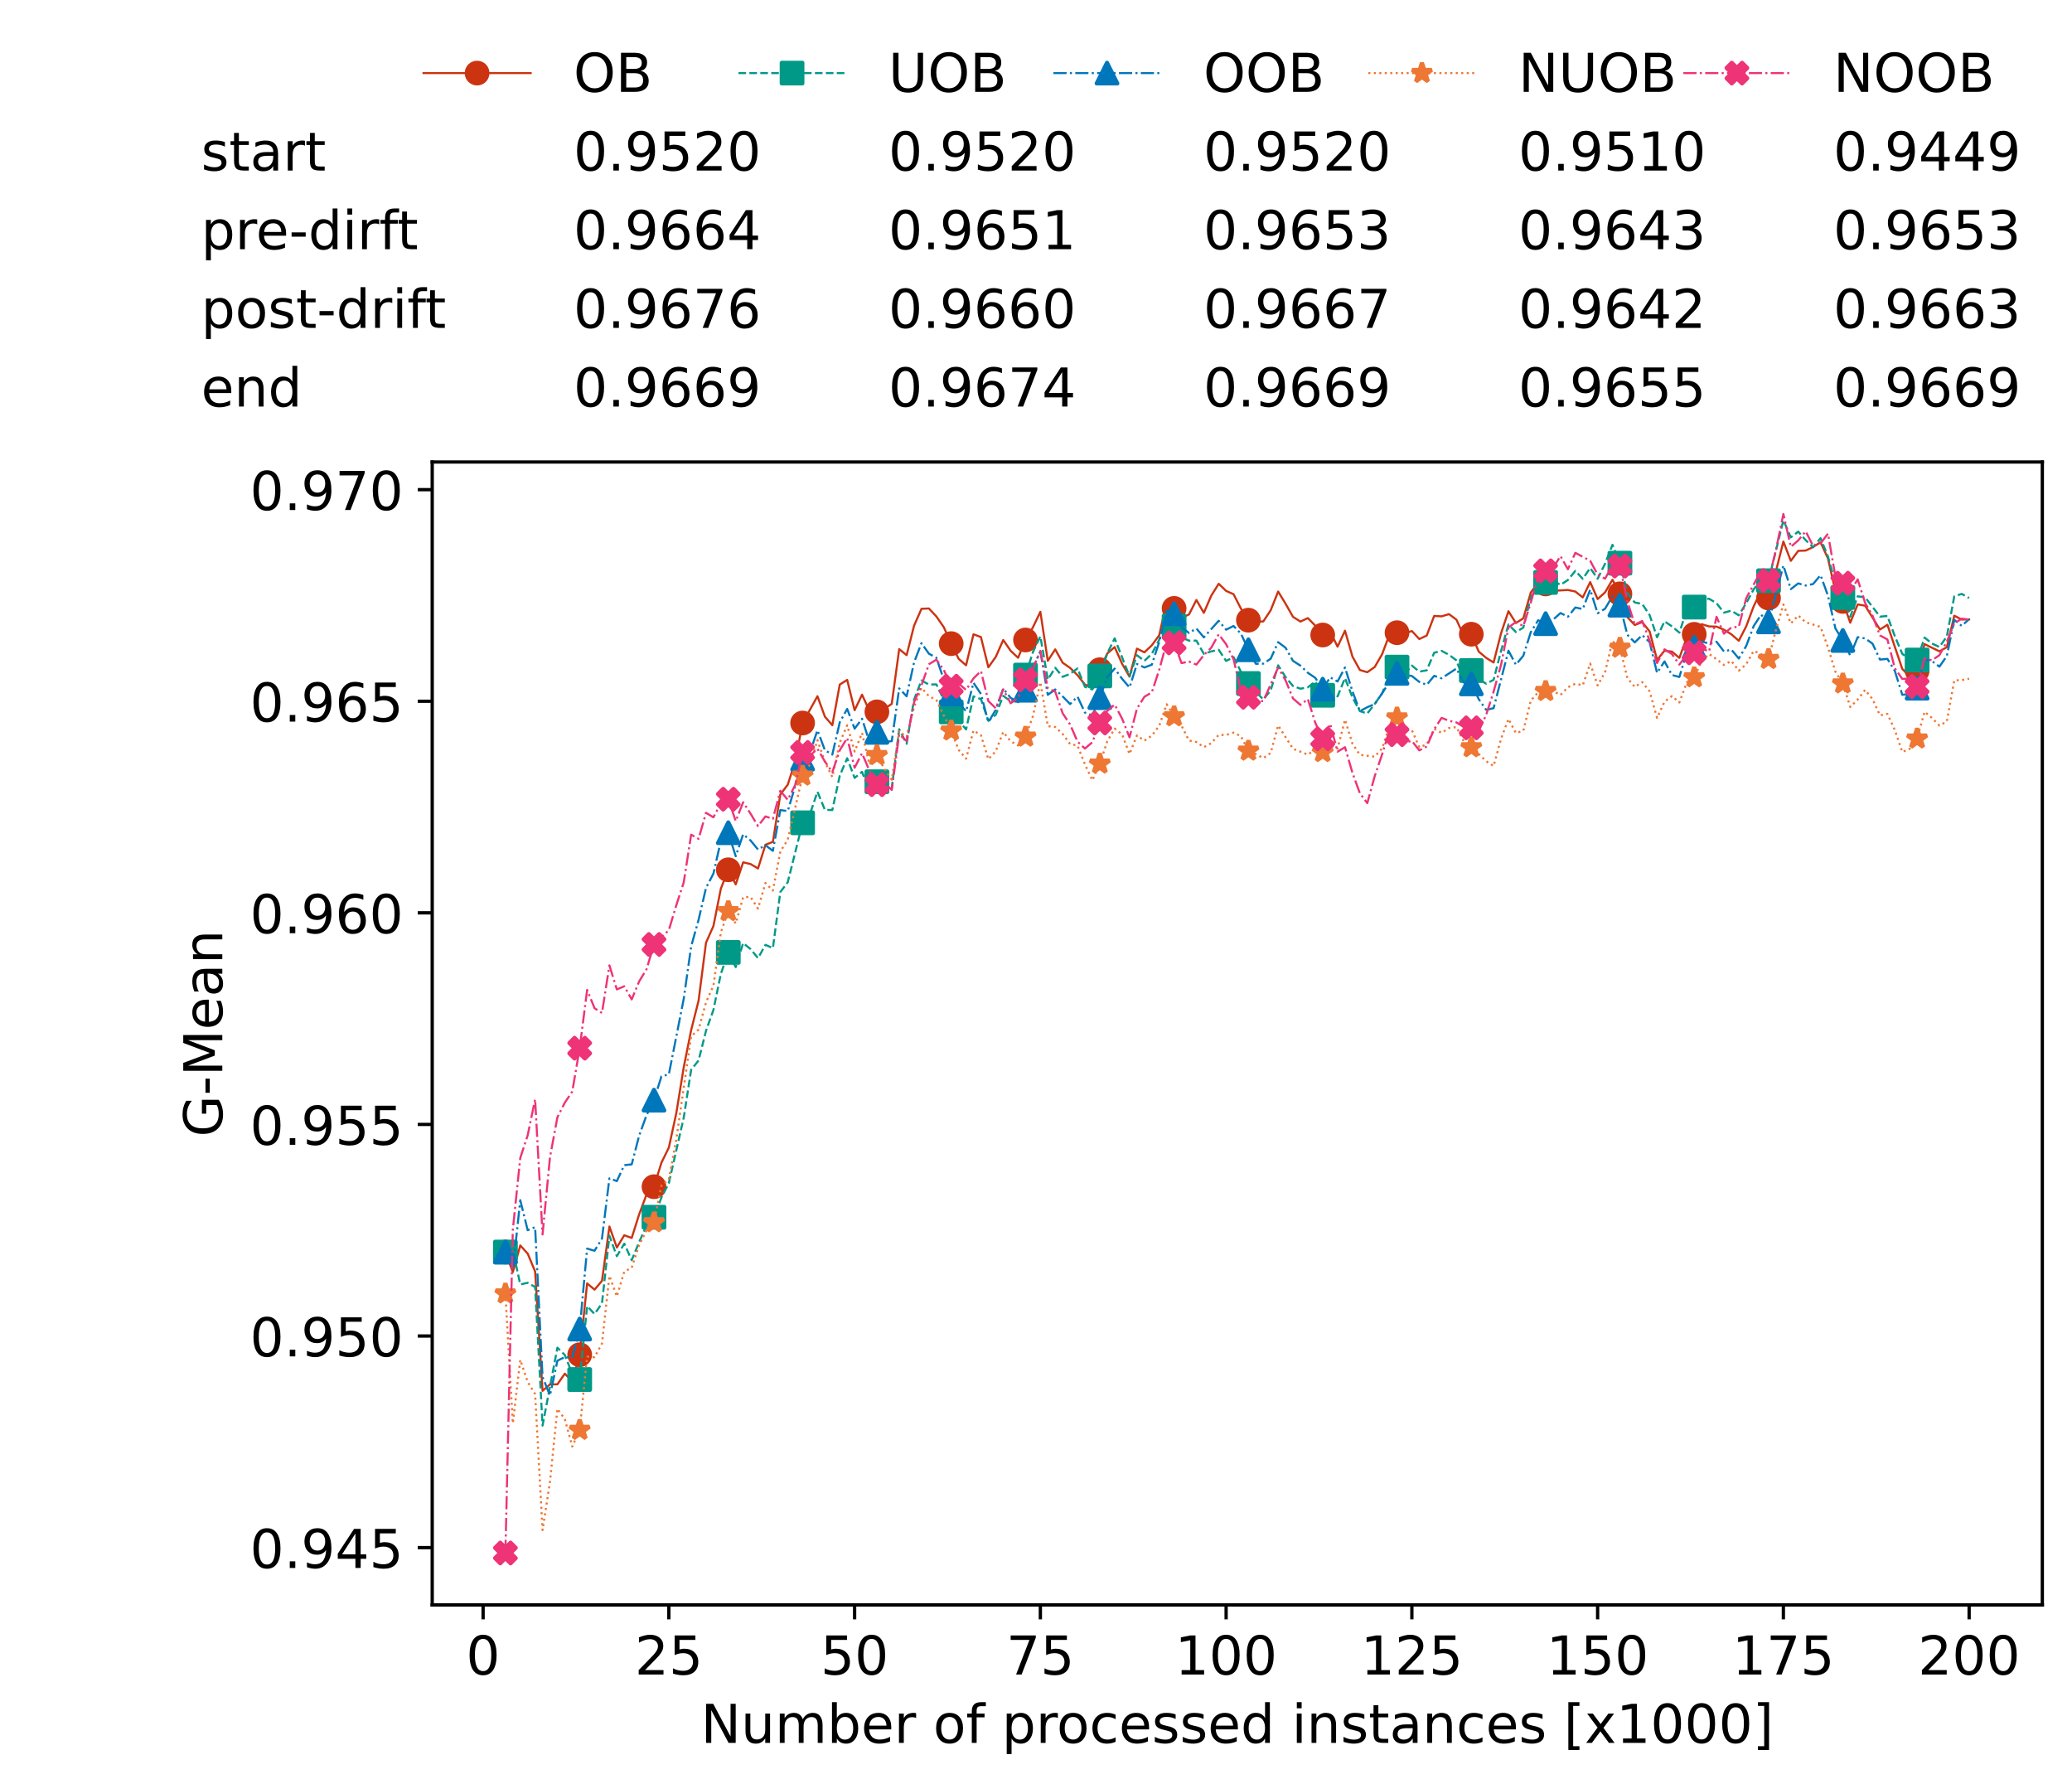 <?xml version="1.0" encoding="utf-8" standalone="no"?>
<!DOCTYPE svg PUBLIC "-//W3C//DTD SVG 1.1//EN"
  "http://www.w3.org/Graphics/SVG/1.1/DTD/svg11.dtd">
<!-- Created with matplotlib (https://matplotlib.org/) -->
<svg height="432.615pt" version="1.1" viewBox="0 0 502.65 432.615" width="502.65pt" xmlns="http://www.w3.org/2000/svg" xmlns:xlink="http://www.w3.org/1999/xlink">
 <defs>
  <style type="text/css">*{stroke-linecap:butt;stroke-linejoin:round;}</style>
 </defs>
 <g id="figure_1">
  <g id="patch_1">
   <path d="M 0 432.615 
L 502.65 432.615 
L 502.65 0 
L 0 0 
z
" style="fill:#ffffff;"/>
  </g>
  <g id="axes_1">
   <g id="patch_2">
    <path d="M 104.85 389.252 
L 495.45 389.252 
L 495.45 112.052 
L 104.85 112.052 
z
" style="fill:#ffffff;"/>
   </g>
   <g id="matplotlib.axis_1">
    <g id="xtick_1">
     <g id="line2d_1">
      <defs>
       <path d="M 0 0 
L 0 3.5 
" id="mc893258670" style="stroke:#000000;stroke-width:0.8;"/>
      </defs>
      <g>
       <use style="stroke:#000000;stroke-width:0.8;" x="117.197" xlink:href="#mc893258670" y="389.252"/>
      </g>
     </g>
     <g id="text_1">
      <!-- 0 -->
      <g transform="translate(113.061 406.13)scale(0.13 -0.13)">
       <defs>
        <path d="M 31.781 66.406 
Q 24.172 66.406 20.328 58.906 
Q 16.5 51.422 16.5 36.375 
Q 16.5 21.391 20.328 13.891 
Q 24.172 6.391 31.781 6.391 
Q 39.453 6.391 43.281 13.891 
Q 47.125 21.391 47.125 36.375 
Q 47.125 51.422 43.281 58.906 
Q 39.453 66.406 31.781 66.406 
z
M 31.781 74.219 
Q 44.047 74.219 50.516 64.516 
Q 56.984 54.828 56.984 36.375 
Q 56.984 17.969 50.516 8.266 
Q 44.047 -1.422 31.781 -1.422 
Q 19.531 -1.422 13.062 8.266 
Q 6.594 17.969 6.594 36.375 
Q 6.594 54.828 13.062 64.516 
Q 19.531 74.219 31.781 74.219 
z
" id="DejaVuSans-48"/>
       </defs>
       <use xlink:href="#DejaVuSans-48"/>
      </g>
     </g>
    </g>
    <g id="xtick_2">
     <g id="line2d_2">
      <g>
       <use style="stroke:#000000;stroke-width:0.8;" x="162.259" xlink:href="#mc893258670" y="389.252"/>
      </g>
     </g>
     <g id="text_2">
      <!-- 25 -->
      <g transform="translate(153.988 406.13)scale(0.13 -0.13)">
       <defs>
        <path d="M 19.188 8.297 
L 53.609 8.297 
L 53.609 0 
L 7.328 0 
L 7.328 8.297 
Q 12.938 14.109 22.625 23.891 
Q 32.328 33.688 34.812 36.531 
Q 39.547 41.844 41.422 45.531 
Q 43.312 49.219 43.312 52.781 
Q 43.312 58.594 39.234 62.25 
Q 35.156 65.922 28.609 65.922 
Q 23.969 65.922 18.812 64.312 
Q 13.672 62.703 7.812 59.422 
L 7.812 69.391 
Q 13.766 71.781 18.938 73 
Q 24.125 74.219 28.422 74.219 
Q 39.75 74.219 46.484 68.547 
Q 53.219 62.891 53.219 53.422 
Q 53.219 48.922 51.531 44.891 
Q 49.859 40.875 45.406 35.406 
Q 44.188 33.984 37.641 27.219 
Q 31.109 20.453 19.188 8.297 
z
" id="DejaVuSans-50"/>
        <path d="M 10.797 72.906 
L 49.516 72.906 
L 49.516 64.594 
L 19.828 64.594 
L 19.828 46.734 
Q 21.969 47.469 24.109 47.828 
Q 26.266 48.188 28.422 48.188 
Q 40.625 48.188 47.75 41.5 
Q 54.891 34.812 54.891 23.391 
Q 54.891 11.625 47.562 5.094 
Q 40.234 -1.422 26.906 -1.422 
Q 22.312 -1.422 17.547 -0.641 
Q 12.797 0.141 7.719 1.703 
L 7.719 11.625 
Q 12.109 9.234 16.797 8.062 
Q 21.484 6.891 26.703 6.891 
Q 35.156 6.891 40.078 11.328 
Q 45.016 15.766 45.016 23.391 
Q 45.016 31 40.078 35.438 
Q 35.156 39.891 26.703 39.891 
Q 22.75 39.891 18.812 39.016 
Q 14.891 38.141 10.797 36.281 
z
" id="DejaVuSans-53"/>
       </defs>
       <use xlink:href="#DejaVuSans-50"/>
       <use x="63.623" xlink:href="#DejaVuSans-53"/>
      </g>
     </g>
    </g>
    <g id="xtick_3">
     <g id="line2d_3">
      <g>
       <use style="stroke:#000000;stroke-width:0.8;" x="207.322" xlink:href="#mc893258670" y="389.252"/>
      </g>
     </g>
     <g id="text_3">
      <!-- 50 -->
      <g transform="translate(199.05 406.13)scale(0.13 -0.13)">
       <use xlink:href="#DejaVuSans-53"/>
       <use x="63.623" xlink:href="#DejaVuSans-48"/>
      </g>
     </g>
    </g>
    <g id="xtick_4">
     <g id="line2d_4">
      <g>
       <use style="stroke:#000000;stroke-width:0.8;" x="252.384" xlink:href="#mc893258670" y="389.252"/>
      </g>
     </g>
     <g id="text_4">
      <!-- 75 -->
      <g transform="translate(244.113 406.13)scale(0.13 -0.13)">
       <defs>
        <path d="M 8.203 72.906 
L 55.078 72.906 
L 55.078 68.703 
L 28.609 0 
L 18.312 0 
L 43.219 64.594 
L 8.203 64.594 
z
" id="DejaVuSans-55"/>
       </defs>
       <use xlink:href="#DejaVuSans-55"/>
       <use x="63.623" xlink:href="#DejaVuSans-53"/>
      </g>
     </g>
    </g>
    <g id="xtick_5">
     <g id="line2d_5">
      <g>
       <use style="stroke:#000000;stroke-width:0.8;" x="297.446" xlink:href="#mc893258670" y="389.252"/>
      </g>
     </g>
     <g id="text_5">
      <!-- 100 -->
      <g transform="translate(285.039 406.13)scale(0.13 -0.13)">
       <defs>
        <path d="M 12.406 8.297 
L 28.516 8.297 
L 28.516 63.922 
L 10.984 60.406 
L 10.984 69.391 
L 28.422 72.906 
L 38.281 72.906 
L 38.281 8.297 
L 54.391 8.297 
L 54.391 0 
L 12.406 0 
z
" id="DejaVuSans-49"/>
       </defs>
       <use xlink:href="#DejaVuSans-49"/>
       <use x="63.623" xlink:href="#DejaVuSans-48"/>
       <use x="127.246" xlink:href="#DejaVuSans-48"/>
      </g>
     </g>
    </g>
    <g id="xtick_6">
     <g id="line2d_6">
      <g>
       <use style="stroke:#000000;stroke-width:0.8;" x="342.509" xlink:href="#mc893258670" y="389.252"/>
      </g>
     </g>
     <g id="text_6">
      <!-- 125 -->
      <g transform="translate(330.102 406.13)scale(0.13 -0.13)">
       <use xlink:href="#DejaVuSans-49"/>
       <use x="63.623" xlink:href="#DejaVuSans-50"/>
       <use x="127.246" xlink:href="#DejaVuSans-53"/>
      </g>
     </g>
    </g>
    <g id="xtick_7">
     <g id="line2d_7">
      <g>
       <use style="stroke:#000000;stroke-width:0.8;" x="387.571" xlink:href="#mc893258670" y="389.252"/>
      </g>
     </g>
     <g id="text_7">
      <!-- 150 -->
      <g transform="translate(375.164 406.13)scale(0.13 -0.13)">
       <use xlink:href="#DejaVuSans-49"/>
       <use x="63.623" xlink:href="#DejaVuSans-53"/>
       <use x="127.246" xlink:href="#DejaVuSans-48"/>
      </g>
     </g>
    </g>
    <g id="xtick_8">
     <g id="line2d_8">
      <g>
       <use style="stroke:#000000;stroke-width:0.8;" x="432.633" xlink:href="#mc893258670" y="389.252"/>
      </g>
     </g>
     <g id="text_8">
      <!-- 175 -->
      <g transform="translate(420.226 406.13)scale(0.13 -0.13)">
       <use xlink:href="#DejaVuSans-49"/>
       <use x="63.623" xlink:href="#DejaVuSans-55"/>
       <use x="127.246" xlink:href="#DejaVuSans-53"/>
      </g>
     </g>
    </g>
    <g id="xtick_9">
     <g id="line2d_9">
      <g>
       <use style="stroke:#000000;stroke-width:0.8;" x="477.695" xlink:href="#mc893258670" y="389.252"/>
      </g>
     </g>
     <g id="text_9">
      <!-- 200 -->
      <g transform="translate(465.289 406.13)scale(0.13 -0.13)">
       <use xlink:href="#DejaVuSans-50"/>
       <use x="63.623" xlink:href="#DejaVuSans-48"/>
       <use x="127.246" xlink:href="#DejaVuSans-48"/>
      </g>
     </g>
    </g>
    <g id="text_10">
     <!-- Number of processed instances [x1000] -->
     <g transform="translate(170.025 422.711)scale(0.13 -0.13)">
      <defs>
       <path d="M 9.812 72.906 
L 23.094 72.906 
L 55.422 11.922 
L 55.422 72.906 
L 64.984 72.906 
L 64.984 0 
L 51.703 0 
L 19.391 60.984 
L 19.391 0 
L 9.812 0 
z
" id="DejaVuSans-78"/>
       <path d="M 8.5 21.578 
L 8.5 54.688 
L 17.484 54.688 
L 17.484 21.922 
Q 17.484 14.156 20.5 10.266 
Q 23.531 6.391 29.594 6.391 
Q 36.859 6.391 41.078 11.031 
Q 45.312 15.672 45.312 23.688 
L 45.312 54.688 
L 54.297 54.688 
L 54.297 0 
L 45.312 0 
L 45.312 8.406 
Q 42.047 3.422 37.719 1 
Q 33.406 -1.422 27.688 -1.422 
Q 18.266 -1.422 13.375 4.438 
Q 8.5 10.297 8.5 21.578 
z
M 31.109 56 
z
" id="DejaVuSans-117"/>
       <path d="M 52 44.188 
Q 55.375 50.25 60.062 53.125 
Q 64.75 56 71.094 56 
Q 79.641 56 84.281 50.016 
Q 88.922 44.047 88.922 33.016 
L 88.922 0 
L 79.891 0 
L 79.891 32.719 
Q 79.891 40.578 77.094 44.375 
Q 74.312 48.188 68.609 48.188 
Q 61.625 48.188 57.562 43.547 
Q 53.516 38.922 53.516 30.906 
L 53.516 0 
L 44.484 0 
L 44.484 32.719 
Q 44.484 40.625 41.703 44.406 
Q 38.922 48.188 33.109 48.188 
Q 26.219 48.188 22.156 43.531 
Q 18.109 38.875 18.109 30.906 
L 18.109 0 
L 9.078 0 
L 9.078 54.688 
L 18.109 54.688 
L 18.109 46.188 
Q 21.188 51.219 25.484 53.609 
Q 29.781 56 35.688 56 
Q 41.656 56 45.828 52.969 
Q 50 49.953 52 44.188 
z
" id="DejaVuSans-109"/>
       <path d="M 48.688 27.297 
Q 48.688 37.203 44.609 42.844 
Q 40.531 48.484 33.406 48.484 
Q 26.266 48.484 22.188 42.844 
Q 18.109 37.203 18.109 27.297 
Q 18.109 17.391 22.188 11.75 
Q 26.266 6.109 33.406 6.109 
Q 40.531 6.109 44.609 11.75 
Q 48.688 17.391 48.688 27.297 
z
M 18.109 46.391 
Q 20.953 51.266 25.266 53.625 
Q 29.594 56 35.594 56 
Q 45.562 56 51.781 48.094 
Q 58.016 40.188 58.016 27.297 
Q 58.016 14.406 51.781 6.484 
Q 45.562 -1.422 35.594 -1.422 
Q 29.594 -1.422 25.266 0.953 
Q 20.953 3.328 18.109 8.203 
L 18.109 0 
L 9.078 0 
L 9.078 75.984 
L 18.109 75.984 
z
" id="DejaVuSans-98"/>
       <path d="M 56.203 29.594 
L 56.203 25.203 
L 14.891 25.203 
Q 15.484 15.922 20.484 11.062 
Q 25.484 6.203 34.422 6.203 
Q 39.594 6.203 44.453 7.469 
Q 49.312 8.734 54.109 11.281 
L 54.109 2.781 
Q 49.266 0.734 44.188 -0.344 
Q 39.109 -1.422 33.891 -1.422 
Q 20.797 -1.422 13.156 6.188 
Q 5.516 13.812 5.516 26.812 
Q 5.516 40.234 12.766 48.109 
Q 20.016 56 32.328 56 
Q 43.359 56 49.781 48.891 
Q 56.203 41.797 56.203 29.594 
z
M 47.219 32.234 
Q 47.125 39.594 43.094 43.984 
Q 39.062 48.391 32.422 48.391 
Q 24.906 48.391 20.391 44.141 
Q 15.875 39.891 15.188 32.172 
z
" id="DejaVuSans-101"/>
       <path d="M 41.109 46.297 
Q 39.594 47.172 37.812 47.578 
Q 36.031 48 33.891 48 
Q 26.266 48 22.188 43.047 
Q 18.109 38.094 18.109 28.812 
L 18.109 0 
L 9.078 0 
L 9.078 54.688 
L 18.109 54.688 
L 18.109 46.188 
Q 20.953 51.172 25.484 53.578 
Q 30.031 56 36.531 56 
Q 37.453 56 38.578 55.875 
Q 39.703 55.766 41.062 55.516 
z
" id="DejaVuSans-114"/>
       <path id="DejaVuSans-32"/>
       <path d="M 30.609 48.391 
Q 23.391 48.391 19.188 42.75 
Q 14.984 37.109 14.984 27.297 
Q 14.984 17.484 19.156 11.844 
Q 23.344 6.203 30.609 6.203 
Q 37.797 6.203 41.984 11.859 
Q 46.188 17.531 46.188 27.297 
Q 46.188 37.016 41.984 42.703 
Q 37.797 48.391 30.609 48.391 
z
M 30.609 56 
Q 42.328 56 49.016 48.375 
Q 55.719 40.766 55.719 27.297 
Q 55.719 13.875 49.016 6.219 
Q 42.328 -1.422 30.609 -1.422 
Q 18.844 -1.422 12.172 6.219 
Q 5.516 13.875 5.516 27.297 
Q 5.516 40.766 12.172 48.375 
Q 18.844 56 30.609 56 
z
" id="DejaVuSans-111"/>
       <path d="M 37.109 75.984 
L 37.109 68.5 
L 28.516 68.5 
Q 23.688 68.5 21.797 66.547 
Q 19.922 64.594 19.922 59.516 
L 19.922 54.688 
L 34.719 54.688 
L 34.719 47.703 
L 19.922 47.703 
L 19.922 0 
L 10.891 0 
L 10.891 47.703 
L 2.297 47.703 
L 2.297 54.688 
L 10.891 54.688 
L 10.891 58.5 
Q 10.891 67.625 15.141 71.797 
Q 19.391 75.984 28.609 75.984 
z
" id="DejaVuSans-102"/>
       <path d="M 18.109 8.203 
L 18.109 -20.797 
L 9.078 -20.797 
L 9.078 54.688 
L 18.109 54.688 
L 18.109 46.391 
Q 20.953 51.266 25.266 53.625 
Q 29.594 56 35.594 56 
Q 45.562 56 51.781 48.094 
Q 58.016 40.188 58.016 27.297 
Q 58.016 14.406 51.781 6.484 
Q 45.562 -1.422 35.594 -1.422 
Q 29.594 -1.422 25.266 0.953 
Q 20.953 3.328 18.109 8.203 
z
M 48.688 27.297 
Q 48.688 37.203 44.609 42.844 
Q 40.531 48.484 33.406 48.484 
Q 26.266 48.484 22.188 42.844 
Q 18.109 37.203 18.109 27.297 
Q 18.109 17.391 22.188 11.75 
Q 26.266 6.109 33.406 6.109 
Q 40.531 6.109 44.609 11.75 
Q 48.688 17.391 48.688 27.297 
z
" id="DejaVuSans-112"/>
       <path d="M 48.781 52.594 
L 48.781 44.188 
Q 44.969 46.297 41.141 47.344 
Q 37.312 48.391 33.406 48.391 
Q 24.656 48.391 19.812 42.844 
Q 14.984 37.312 14.984 27.297 
Q 14.984 17.281 19.812 11.734 
Q 24.656 6.203 33.406 6.203 
Q 37.312 6.203 41.141 7.25 
Q 44.969 8.297 48.781 10.406 
L 48.781 2.094 
Q 45.016 0.344 40.984 -0.531 
Q 36.969 -1.422 32.422 -1.422 
Q 20.062 -1.422 12.781 6.344 
Q 5.516 14.109 5.516 27.297 
Q 5.516 40.672 12.859 48.328 
Q 20.219 56 33.016 56 
Q 37.156 56 41.109 55.141 
Q 45.062 54.297 48.781 52.594 
z
" id="DejaVuSans-99"/>
       <path d="M 44.281 53.078 
L 44.281 44.578 
Q 40.484 46.531 36.375 47.5 
Q 32.281 48.484 27.875 48.484 
Q 21.188 48.484 17.844 46.438 
Q 14.5 44.391 14.5 40.281 
Q 14.5 37.156 16.891 35.375 
Q 19.281 33.594 26.516 31.984 
L 29.594 31.297 
Q 39.156 29.25 43.188 25.516 
Q 47.219 21.781 47.219 15.094 
Q 47.219 7.469 41.188 3.016 
Q 35.156 -1.422 24.609 -1.422 
Q 20.219 -1.422 15.453 -0.562 
Q 10.688 0.297 5.422 2 
L 5.422 11.281 
Q 10.406 8.688 15.234 7.391 
Q 20.062 6.109 24.812 6.109 
Q 31.156 6.109 34.562 8.281 
Q 37.984 10.453 37.984 14.406 
Q 37.984 18.062 35.516 20.016 
Q 33.062 21.969 24.703 23.781 
L 21.578 24.516 
Q 13.234 26.266 9.516 29.906 
Q 5.812 33.547 5.812 39.891 
Q 5.812 47.609 11.281 51.797 
Q 16.75 56 26.812 56 
Q 31.781 56 36.172 55.266 
Q 40.578 54.547 44.281 53.078 
z
" id="DejaVuSans-115"/>
       <path d="M 45.406 46.391 
L 45.406 75.984 
L 54.391 75.984 
L 54.391 0 
L 45.406 0 
L 45.406 8.203 
Q 42.578 3.328 38.25 0.953 
Q 33.938 -1.422 27.875 -1.422 
Q 17.969 -1.422 11.734 6.484 
Q 5.516 14.406 5.516 27.297 
Q 5.516 40.188 11.734 48.094 
Q 17.969 56 27.875 56 
Q 33.938 56 38.25 53.625 
Q 42.578 51.266 45.406 46.391 
z
M 14.797 27.297 
Q 14.797 17.391 18.875 11.75 
Q 22.953 6.109 30.078 6.109 
Q 37.203 6.109 41.297 11.75 
Q 45.406 17.391 45.406 27.297 
Q 45.406 37.203 41.297 42.844 
Q 37.203 48.484 30.078 48.484 
Q 22.953 48.484 18.875 42.844 
Q 14.797 37.203 14.797 27.297 
z
" id="DejaVuSans-100"/>
       <path d="M 9.422 54.688 
L 18.406 54.688 
L 18.406 0 
L 9.422 0 
z
M 9.422 75.984 
L 18.406 75.984 
L 18.406 64.594 
L 9.422 64.594 
z
" id="DejaVuSans-105"/>
       <path d="M 54.891 33.016 
L 54.891 0 
L 45.906 0 
L 45.906 32.719 
Q 45.906 40.484 42.875 44.328 
Q 39.844 48.188 33.797 48.188 
Q 26.516 48.188 22.312 43.547 
Q 18.109 38.922 18.109 30.906 
L 18.109 0 
L 9.078 0 
L 9.078 54.688 
L 18.109 54.688 
L 18.109 46.188 
Q 21.344 51.125 25.703 53.562 
Q 30.078 56 35.797 56 
Q 45.219 56 50.047 50.172 
Q 54.891 44.344 54.891 33.016 
z
" id="DejaVuSans-110"/>
       <path d="M 18.312 70.219 
L 18.312 54.688 
L 36.812 54.688 
L 36.812 47.703 
L 18.312 47.703 
L 18.312 18.016 
Q 18.312 11.328 20.141 9.422 
Q 21.969 7.516 27.594 7.516 
L 36.812 7.516 
L 36.812 0 
L 27.594 0 
Q 17.188 0 13.234 3.875 
Q 9.281 7.766 9.281 18.016 
L 9.281 47.703 
L 2.688 47.703 
L 2.688 54.688 
L 9.281 54.688 
L 9.281 70.219 
z
" id="DejaVuSans-116"/>
       <path d="M 34.281 27.484 
Q 23.391 27.484 19.188 25 
Q 14.984 22.516 14.984 16.5 
Q 14.984 11.719 18.141 8.906 
Q 21.297 6.109 26.703 6.109 
Q 34.188 6.109 38.703 11.406 
Q 43.219 16.703 43.219 25.484 
L 43.219 27.484 
z
M 52.203 31.203 
L 52.203 0 
L 43.219 0 
L 43.219 8.297 
Q 40.141 3.328 35.547 0.953 
Q 30.953 -1.422 24.312 -1.422 
Q 15.922 -1.422 10.953 3.297 
Q 6 8.016 6 15.922 
Q 6 25.141 12.172 29.828 
Q 18.359 34.516 30.609 34.516 
L 43.219 34.516 
L 43.219 35.406 
Q 43.219 41.609 39.141 45 
Q 35.062 48.391 27.688 48.391 
Q 23 48.391 18.547 47.266 
Q 14.109 46.141 10.016 43.891 
L 10.016 52.203 
Q 14.938 54.109 19.578 55.047 
Q 24.219 56 28.609 56 
Q 40.484 56 46.344 49.844 
Q 52.203 43.703 52.203 31.203 
z
" id="DejaVuSans-97"/>
       <path d="M 8.594 75.984 
L 29.297 75.984 
L 29.297 69 
L 17.578 69 
L 17.578 -6.203 
L 29.297 -6.203 
L 29.297 -13.188 
L 8.594 -13.188 
z
" id="DejaVuSans-91"/>
       <path d="M 54.891 54.688 
L 35.109 28.078 
L 55.906 0 
L 45.312 0 
L 29.391 21.484 
L 13.484 0 
L 2.875 0 
L 24.125 28.609 
L 4.688 54.688 
L 15.281 54.688 
L 29.781 35.203 
L 44.281 54.688 
z
" id="DejaVuSans-120"/>
       <path d="M 30.422 75.984 
L 30.422 -13.188 
L 9.719 -13.188 
L 9.719 -6.203 
L 21.391 -6.203 
L 21.391 69 
L 9.719 69 
L 9.719 75.984 
z
" id="DejaVuSans-93"/>
      </defs>
      <use xlink:href="#DejaVuSans-78"/>
      <use x="74.805" xlink:href="#DejaVuSans-117"/>
      <use x="138.184" xlink:href="#DejaVuSans-109"/>
      <use x="235.596" xlink:href="#DejaVuSans-98"/>
      <use x="299.072" xlink:href="#DejaVuSans-101"/>
      <use x="360.596" xlink:href="#DejaVuSans-114"/>
      <use x="401.709" xlink:href="#DejaVuSans-32"/>
      <use x="433.496" xlink:href="#DejaVuSans-111"/>
      <use x="494.678" xlink:href="#DejaVuSans-102"/>
      <use x="529.883" xlink:href="#DejaVuSans-32"/>
      <use x="561.67" xlink:href="#DejaVuSans-112"/>
      <use x="625.146" xlink:href="#DejaVuSans-114"/>
      <use x="664.01" xlink:href="#DejaVuSans-111"/>
      <use x="725.191" xlink:href="#DejaVuSans-99"/>
      <use x="780.172" xlink:href="#DejaVuSans-101"/>
      <use x="841.695" xlink:href="#DejaVuSans-115"/>
      <use x="893.795" xlink:href="#DejaVuSans-115"/>
      <use x="945.895" xlink:href="#DejaVuSans-101"/>
      <use x="1007.418" xlink:href="#DejaVuSans-100"/>
      <use x="1070.895" xlink:href="#DejaVuSans-32"/>
      <use x="1102.682" xlink:href="#DejaVuSans-105"/>
      <use x="1130.465" xlink:href="#DejaVuSans-110"/>
      <use x="1193.844" xlink:href="#DejaVuSans-115"/>
      <use x="1245.943" xlink:href="#DejaVuSans-116"/>
      <use x="1285.152" xlink:href="#DejaVuSans-97"/>
      <use x="1346.432" xlink:href="#DejaVuSans-110"/>
      <use x="1409.811" xlink:href="#DejaVuSans-99"/>
      <use x="1464.791" xlink:href="#DejaVuSans-101"/>
      <use x="1526.314" xlink:href="#DejaVuSans-115"/>
      <use x="1578.414" xlink:href="#DejaVuSans-32"/>
      <use x="1610.201" xlink:href="#DejaVuSans-91"/>
      <use x="1649.215" xlink:href="#DejaVuSans-120"/>
      <use x="1708.395" xlink:href="#DejaVuSans-49"/>
      <use x="1772.018" xlink:href="#DejaVuSans-48"/>
      <use x="1835.641" xlink:href="#DejaVuSans-48"/>
      <use x="1899.264" xlink:href="#DejaVuSans-48"/>
      <use x="1962.887" xlink:href="#DejaVuSans-93"/>
     </g>
    </g>
   </g>
   <g id="matplotlib.axis_2">
    <g id="ytick_1">
     <g id="line2d_10">
      <defs>
       <path d="M 0 0 
L -3.5 0 
" id="m1dcd2325bb" style="stroke:#000000;stroke-width:0.8;"/>
      </defs>
      <g>
       <use style="stroke:#000000;stroke-width:0.8;" x="104.85" xlink:href="#m1dcd2325bb" y="375.35"/>
      </g>
     </g>
     <g id="text_11">
      <!-- 0.945 -->
      <g transform="translate(60.633 380.289)scale(0.13 -0.13)">
       <defs>
        <path d="M 10.688 12.406 
L 21 12.406 
L 21 0 
L 10.688 0 
z
" id="DejaVuSans-46"/>
        <path d="M 10.984 1.516 
L 10.984 10.5 
Q 14.703 8.734 18.5 7.812 
Q 22.312 6.891 25.984 6.891 
Q 35.75 6.891 40.891 13.453 
Q 46.047 20.016 46.781 33.406 
Q 43.953 29.203 39.594 26.953 
Q 35.25 24.703 29.984 24.703 
Q 19.047 24.703 12.672 31.312 
Q 6.297 37.938 6.297 49.422 
Q 6.297 60.641 12.938 67.422 
Q 19.578 74.219 30.609 74.219 
Q 43.266 74.219 49.922 64.516 
Q 56.594 54.828 56.594 36.375 
Q 56.594 19.141 48.406 8.859 
Q 40.234 -1.422 26.422 -1.422 
Q 22.703 -1.422 18.891 -0.688 
Q 15.094 0.047 10.984 1.516 
z
M 30.609 32.422 
Q 37.25 32.422 41.125 36.953 
Q 45.016 41.5 45.016 49.422 
Q 45.016 57.281 41.125 61.844 
Q 37.25 66.406 30.609 66.406 
Q 23.969 66.406 20.094 61.844 
Q 16.219 57.281 16.219 49.422 
Q 16.219 41.5 20.094 36.953 
Q 23.969 32.422 30.609 32.422 
z
" id="DejaVuSans-57"/>
        <path d="M 37.797 64.312 
L 12.891 25.391 
L 37.797 25.391 
z
M 35.203 72.906 
L 47.609 72.906 
L 47.609 25.391 
L 58.016 25.391 
L 58.016 17.188 
L 47.609 17.188 
L 47.609 0 
L 37.797 0 
L 37.797 17.188 
L 4.891 17.188 
L 4.891 26.703 
z
" id="DejaVuSans-52"/>
       </defs>
       <use xlink:href="#DejaVuSans-48"/>
       <use x="63.623" xlink:href="#DejaVuSans-46"/>
       <use x="95.41" xlink:href="#DejaVuSans-57"/>
       <use x="159.033" xlink:href="#DejaVuSans-52"/>
       <use x="222.656" xlink:href="#DejaVuSans-53"/>
      </g>
     </g>
    </g>
    <g id="ytick_2">
     <g id="line2d_11">
      <g>
       <use style="stroke:#000000;stroke-width:0.8;" x="104.85" xlink:href="#m1dcd2325bb" y="324.032"/>
      </g>
     </g>
     <g id="text_12">
      <!-- 0.950 -->
      <g transform="translate(60.633 328.971)scale(0.13 -0.13)">
       <use xlink:href="#DejaVuSans-48"/>
       <use x="63.623" xlink:href="#DejaVuSans-46"/>
       <use x="95.41" xlink:href="#DejaVuSans-57"/>
       <use x="159.033" xlink:href="#DejaVuSans-53"/>
       <use x="222.656" xlink:href="#DejaVuSans-48"/>
      </g>
     </g>
    </g>
    <g id="ytick_3">
     <g id="line2d_12">
      <g>
       <use style="stroke:#000000;stroke-width:0.8;" x="104.85" xlink:href="#m1dcd2325bb" y="272.713"/>
      </g>
     </g>
     <g id="text_13">
      <!-- 0.955 -->
      <g transform="translate(60.633 277.652)scale(0.13 -0.13)">
       <use xlink:href="#DejaVuSans-48"/>
       <use x="63.623" xlink:href="#DejaVuSans-46"/>
       <use x="95.41" xlink:href="#DejaVuSans-57"/>
       <use x="159.033" xlink:href="#DejaVuSans-53"/>
       <use x="222.656" xlink:href="#DejaVuSans-53"/>
      </g>
     </g>
    </g>
    <g id="ytick_4">
     <g id="line2d_13">
      <g>
       <use style="stroke:#000000;stroke-width:0.8;" x="104.85" xlink:href="#m1dcd2325bb" y="221.395"/>
      </g>
     </g>
     <g id="text_14">
      <!-- 0.960 -->
      <g transform="translate(60.633 226.334)scale(0.13 -0.13)">
       <defs>
        <path d="M 33.016 40.375 
Q 26.375 40.375 22.484 35.828 
Q 18.609 31.297 18.609 23.391 
Q 18.609 15.531 22.484 10.953 
Q 26.375 6.391 33.016 6.391 
Q 39.656 6.391 43.531 10.953 
Q 47.406 15.531 47.406 23.391 
Q 47.406 31.297 43.531 35.828 
Q 39.656 40.375 33.016 40.375 
z
M 52.594 71.297 
L 52.594 62.312 
Q 48.875 64.062 45.094 64.984 
Q 41.312 65.922 37.594 65.922 
Q 27.828 65.922 22.672 59.328 
Q 17.531 52.734 16.797 39.406 
Q 19.672 43.656 24.016 45.922 
Q 28.375 48.188 33.594 48.188 
Q 44.578 48.188 50.953 41.516 
Q 57.328 34.859 57.328 23.391 
Q 57.328 12.156 50.688 5.359 
Q 44.047 -1.422 33.016 -1.422 
Q 20.359 -1.422 13.672 8.266 
Q 6.984 17.969 6.984 36.375 
Q 6.984 53.656 15.188 63.938 
Q 23.391 74.219 37.203 74.219 
Q 40.922 74.219 44.703 73.484 
Q 48.484 72.75 52.594 71.297 
z
" id="DejaVuSans-54"/>
       </defs>
       <use xlink:href="#DejaVuSans-48"/>
       <use x="63.623" xlink:href="#DejaVuSans-46"/>
       <use x="95.41" xlink:href="#DejaVuSans-57"/>
       <use x="159.033" xlink:href="#DejaVuSans-54"/>
       <use x="222.656" xlink:href="#DejaVuSans-48"/>
      </g>
     </g>
    </g>
    <g id="ytick_5">
     <g id="line2d_14">
      <g>
       <use style="stroke:#000000;stroke-width:0.8;" x="104.85" xlink:href="#m1dcd2325bb" y="170.077"/>
      </g>
     </g>
     <g id="text_15">
      <!-- 0.965 -->
      <g transform="translate(60.633 175.016)scale(0.13 -0.13)">
       <use xlink:href="#DejaVuSans-48"/>
       <use x="63.623" xlink:href="#DejaVuSans-46"/>
       <use x="95.41" xlink:href="#DejaVuSans-57"/>
       <use x="159.033" xlink:href="#DejaVuSans-54"/>
       <use x="222.656" xlink:href="#DejaVuSans-53"/>
      </g>
     </g>
    </g>
    <g id="ytick_6">
     <g id="line2d_15">
      <g>
       <use style="stroke:#000000;stroke-width:0.8;" x="104.85" xlink:href="#m1dcd2325bb" y="118.759"/>
      </g>
     </g>
     <g id="text_16">
      <!-- 0.970 -->
      <g transform="translate(60.633 123.698)scale(0.13 -0.13)">
       <use xlink:href="#DejaVuSans-48"/>
       <use x="63.623" xlink:href="#DejaVuSans-46"/>
       <use x="95.41" xlink:href="#DejaVuSans-57"/>
       <use x="159.033" xlink:href="#DejaVuSans-55"/>
       <use x="222.656" xlink:href="#DejaVuSans-48"/>
      </g>
     </g>
    </g>
    <g id="text_17">
     <!-- G-Mean -->
     <g transform="translate(53.93 275.744)rotate(-90)scale(0.13 -0.13)">
      <defs>
       <path d="M 59.516 10.406 
L 59.516 29.984 
L 43.406 29.984 
L 43.406 38.094 
L 69.281 38.094 
L 69.281 6.781 
Q 63.578 2.734 56.688 0.656 
Q 49.812 -1.422 42 -1.422 
Q 24.906 -1.422 15.25 8.562 
Q 5.609 18.562 5.609 36.375 
Q 5.609 54.25 15.25 64.234 
Q 24.906 74.219 42 74.219 
Q 49.125 74.219 55.547 72.453 
Q 61.969 70.703 67.391 67.281 
L 67.391 56.781 
Q 61.922 61.422 55.766 63.766 
Q 49.609 66.109 42.828 66.109 
Q 29.438 66.109 22.719 58.641 
Q 16.016 51.172 16.016 36.375 
Q 16.016 21.625 22.719 14.156 
Q 29.438 6.688 42.828 6.688 
Q 48.047 6.688 52.141 7.594 
Q 56.25 8.5 59.516 10.406 
z
" id="DejaVuSans-71"/>
       <path d="M 4.891 31.391 
L 31.203 31.391 
L 31.203 23.391 
L 4.891 23.391 
z
" id="DejaVuSans-45"/>
       <path d="M 9.812 72.906 
L 24.516 72.906 
L 43.109 23.297 
L 61.812 72.906 
L 76.516 72.906 
L 76.516 0 
L 66.891 0 
L 66.891 64.016 
L 48.094 14.016 
L 38.188 14.016 
L 19.391 64.016 
L 19.391 0 
L 9.812 0 
z
" id="DejaVuSans-77"/>
      </defs>
      <use xlink:href="#DejaVuSans-71"/>
      <use x="77.49" xlink:href="#DejaVuSans-45"/>
      <use x="113.574" xlink:href="#DejaVuSans-77"/>
      <use x="199.854" xlink:href="#DejaVuSans-101"/>
      <use x="261.377" xlink:href="#DejaVuSans-97"/>
      <use x="322.656" xlink:href="#DejaVuSans-110"/>
     </g>
    </g>
   </g>
   <g id="line2d_16"/>
   <g id="line2d_17"/>
   <g id="line2d_18"/>
   <g id="line2d_19"/>
   <g id="line2d_20"/>
   <g id="line2d_21">
    <path clip-path="url(#pbf3fa89bd0)" d="M 122.605 303.668 
L 124.407 308.534 
L 126.21 302.063 
L 128.012 304.044 
L 129.815 308.373 
L 131.617 337.327 
L 133.419 335.768 
L 135.222 335.738 
L 137.024 333.158 
L 138.827 335.061 
L 140.629 328.568 
L 142.432 311.27 
L 144.234 312.784 
L 146.037 310.64 
L 147.839 297.473 
L 149.642 302.566 
L 151.444 299.592 
L 153.247 300.238 
L 155.049 294.543 
L 156.852 289.703 
L 158.654 287.815 
L 160.457 281.998 
L 162.259 278.319 
L 164.062 269.993 
L 165.864 258.866 
L 167.667 249.851 
L 169.469 242.683 
L 171.272 228.644 
L 173.074 224.582 
L 174.877 215.515 
L 176.679 210.955 
L 178.482 214.497 
L 180.284 209.142 
L 182.087 209.565 
L 183.889 210.632 
L 185.692 204.883 
L 187.494 204.187 
L 189.297 192.689 
L 191.099 190.319 
L 192.902 184.708 
L 194.704 175.356 
L 198.309 168.859 
L 200.112 173.805 
L 201.914 175.894 
L 203.717 166.033 
L 205.519 164.894 
L 207.322 172.251 
L 209.124 168.483 
L 210.927 172.414 
L 212.729 172.651 
L 214.532 171.951 
L 216.334 170.697 
L 218.137 157.421 
L 219.939 158.903 
L 221.742 151.768 
L 223.544 147.652 
L 225.347 147.577 
L 227.149 149.499 
L 228.952 152.109 
L 230.754 156.104 
L 232.557 159.784 
L 234.359 161.362 
L 236.162 153.836 
L 237.964 154.508 
L 239.767 161.841 
L 241.569 159.313 
L 243.372 155.215 
L 245.174 157.836 
L 246.976 159.535 
L 248.779 155.219 
L 250.581 152.146 
L 252.384 148.384 
L 254.186 160.284 
L 255.989 157.496 
L 257.791 160.73 
L 259.594 161.991 
L 261.396 163.753 
L 263.199 166.034 
L 265.001 166.718 
L 266.804 162.428 
L 268.606 158.502 
L 270.409 156.939 
L 272.211 160.99 
L 274.014 164.107 
L 275.816 157.314 
L 277.619 158.212 
L 279.421 156.514 
L 281.224 154.052 
L 283.026 145.914 
L 284.829 147.556 
L 286.631 149.838 
L 288.434 149.037 
L 290.236 145.515 
L 292.039 148.636 
L 293.841 144.478 
L 295.644 141.589 
L 297.446 143.315 
L 299.249 144.117 
L 301.051 147.631 
L 302.854 150.413 
L 304.656 150.749 
L 306.459 150.725 
L 308.261 148.009 
L 310.064 143.47 
L 311.866 146.419 
L 313.669 149.603 
L 315.471 150.748 
L 317.274 149.91 
L 319.076 151.751 
L 320.879 154.014 
L 322.681 153.168 
L 324.484 156.836 
L 326.286 152.968 
L 328.089 159.226 
L 329.891 162.503 
L 331.694 163.039 
L 333.496 161.77 
L 335.299 158.647 
L 337.101 153.82 
L 338.904 153.45 
L 340.706 153.648 
L 342.509 153.043 
L 344.311 154.99 
L 346.114 154.138 
L 347.916 149.39 
L 349.719 149.484 
L 351.521 148.949 
L 353.324 150.301 
L 355.126 154.239 
L 356.928 153.82 
L 358.731 158.035 
L 360.533 159.553 
L 362.336 160.678 
L 364.138 153.61 
L 365.941 148.241 
L 367.743 151.11 
L 369.546 149.968 
L 371.348 143.735 
L 373.151 141.268 
L 374.953 141.625 
L 376.756 143.296 
L 380.361 143.092 
L 382.163 143.466 
L 383.966 144.893 
L 385.768 141.183 
L 387.571 145.294 
L 389.373 143.674 
L 391.176 140.611 
L 392.978 144.03 
L 394.781 149.681 
L 396.583 151.587 
L 398.386 150.887 
L 400.188 153.146 
L 401.991 160.051 
L 403.793 157.818 
L 405.596 158.032 
L 407.398 159.555 
L 409.201 154.642 
L 411.003 153.846 
L 412.806 151.39 
L 414.608 151.928 
L 416.411 151.975 
L 418.213 152.736 
L 420.016 153.84 
L 421.818 155.413 
L 423.621 151.894 
L 425.423 147.059 
L 427.226 143.291 
L 429.028 145.038 
L 430.831 138.521 
L 432.633 131.339 
L 434.436 136.025 
L 436.238 133.599 
L 438.041 133.533 
L 439.843 132.671 
L 441.646 131.512 
L 443.448 135.44 
L 445.251 143.383 
L 447.053 145.857 
L 448.856 151.028 
L 450.658 146.597 
L 452.461 146.897 
L 456.066 152.681 
L 457.868 151.527 
L 461.473 162.225 
L 463.276 164.089 
L 465.078 162.672 
L 466.881 156.221 
L 470.485 157.97 
L 472.288 156.972 
L 474.09 149.331 
L 475.893 150.26 
L 477.695 150.217 
L 477.695 150.217 
" style="fill:none;stroke:#cc3311;stroke-linecap:square;stroke-width:0.5;"/>
    <defs>
     <path d="M 0 2.5 
C 0.663 2.5 1.299 2.237 1.768 1.768 
C 2.237 1.299 2.5 0.663 2.5 0 
C 2.5 -0.663 2.237 -1.299 1.768 -1.768 
C 1.299 -2.237 0.663 -2.5 0 -2.5 
C -0.663 -2.5 -1.299 -2.237 -1.768 -1.768 
C -2.237 -1.299 -2.5 -0.663 -2.5 0 
C -2.5 0.663 -2.237 1.299 -1.768 1.768 
C -1.299 2.237 -0.663 2.5 0 2.5 
z
" id="m0bf8576272" style="stroke:#cc3311;"/>
    </defs>
    <g clip-path="url(#pbf3fa89bd0)">
     <use style="fill:#cc3311;stroke:#cc3311;" x="122.605" xlink:href="#m0bf8576272" y="303.668"/>
     <use style="fill:#cc3311;stroke:#cc3311;" x="140.629" xlink:href="#m0bf8576272" y="328.568"/>
     <use style="fill:#cc3311;stroke:#cc3311;" x="158.654" xlink:href="#m0bf8576272" y="287.815"/>
     <use style="fill:#cc3311;stroke:#cc3311;" x="176.679" xlink:href="#m0bf8576272" y="210.955"/>
     <use style="fill:#cc3311;stroke:#cc3311;" x="194.704" xlink:href="#m0bf8576272" y="175.356"/>
     <use style="fill:#cc3311;stroke:#cc3311;" x="212.729" xlink:href="#m0bf8576272" y="172.651"/>
     <use style="fill:#cc3311;stroke:#cc3311;" x="230.754" xlink:href="#m0bf8576272" y="156.104"/>
     <use style="fill:#cc3311;stroke:#cc3311;" x="248.779" xlink:href="#m0bf8576272" y="155.219"/>
     <use style="fill:#cc3311;stroke:#cc3311;" x="266.804" xlink:href="#m0bf8576272" y="162.428"/>
     <use style="fill:#cc3311;stroke:#cc3311;" x="284.829" xlink:href="#m0bf8576272" y="147.556"/>
     <use style="fill:#cc3311;stroke:#cc3311;" x="302.854" xlink:href="#m0bf8576272" y="150.413"/>
     <use style="fill:#cc3311;stroke:#cc3311;" x="320.879" xlink:href="#m0bf8576272" y="154.014"/>
     <use style="fill:#cc3311;stroke:#cc3311;" x="338.904" xlink:href="#m0bf8576272" y="153.45"/>
     <use style="fill:#cc3311;stroke:#cc3311;" x="356.928" xlink:href="#m0bf8576272" y="153.82"/>
     <use style="fill:#cc3311;stroke:#cc3311;" x="374.953" xlink:href="#m0bf8576272" y="141.625"/>
     <use style="fill:#cc3311;stroke:#cc3311;" x="392.978" xlink:href="#m0bf8576272" y="144.03"/>
     <use style="fill:#cc3311;stroke:#cc3311;" x="411.003" xlink:href="#m0bf8576272" y="153.846"/>
     <use style="fill:#cc3311;stroke:#cc3311;" x="429.028" xlink:href="#m0bf8576272" y="145.038"/>
     <use style="fill:#cc3311;stroke:#cc3311;" x="447.053" xlink:href="#m0bf8576272" y="145.857"/>
     <use style="fill:#cc3311;stroke:#cc3311;" x="465.078" xlink:href="#m0bf8576272" y="162.672"/>
    </g>
   </g>
   <g id="line2d_22"/>
   <g id="line2d_23"/>
   <g id="line2d_24"/>
   <g id="line2d_25"/>
   <g id="line2d_26">
    <path clip-path="url(#pbf3fa89bd0)" d="M 122.605 303.668 
L 124.407 303.183 
L 126.21 311.518 
L 128.012 311.125 
L 129.815 312.137 
L 131.617 345.754 
L 135.222 326.859 
L 137.024 328.632 
L 138.827 333.19 
L 140.629 334.58 
L 142.432 316.781 
L 144.234 318.692 
L 146.037 316.099 
L 147.839 299.713 
L 149.642 304.666 
L 151.444 301.628 
L 153.247 305.631 
L 155.049 301.263 
L 156.852 297.193 
L 158.654 295.223 
L 160.457 290.436 
L 162.259 286.924 
L 165.864 271.082 
L 167.667 259.453 
L 169.469 257.199 
L 171.272 250.005 
L 173.074 244.934 
L 174.877 236.171 
L 176.679 230.998 
L 178.482 234.559 
L 180.284 228.722 
L 182.087 230.191 
L 183.889 232.372 
L 185.692 229.159 
L 187.494 229.954 
L 189.297 216.359 
L 191.099 213.982 
L 194.704 199.559 
L 196.507 197.39 
L 198.309 192.022 
L 200.112 196.419 
L 201.914 196.455 
L 203.717 188.136 
L 205.519 183.891 
L 207.322 188.671 
L 209.124 187.204 
L 210.927 191.965 
L 212.729 189.604 
L 214.532 191.916 
L 216.334 191.167 
L 218.137 176.864 
L 219.939 180.385 
L 221.742 169.687 
L 223.544 165.031 
L 225.347 166.029 
L 227.149 165.985 
L 228.952 169.701 
L 230.754 172.655 
L 234.359 176.905 
L 236.162 168.899 
L 237.964 169.558 
L 239.767 174.831 
L 241.569 173.354 
L 243.372 168.77 
L 245.174 170.063 
L 246.976 169.548 
L 250.581 158.141 
L 252.384 154.324 
L 254.186 164.81 
L 255.989 161.959 
L 257.791 164.148 
L 259.594 163.441 
L 261.396 162.121 
L 263.199 166.581 
L 265.001 167.213 
L 266.804 163.933 
L 268.606 158.476 
L 270.409 154.81 
L 274.014 164.047 
L 275.816 158.916 
L 277.619 160.296 
L 279.421 158.572 
L 281.224 155.149 
L 283.026 149.739 
L 284.829 151.822 
L 286.631 154.613 
L 288.434 155.376 
L 290.236 155.374 
L 292.039 158.574 
L 293.841 157.984 
L 295.644 157.596 
L 297.446 160.305 
L 299.249 159.37 
L 301.051 162.93 
L 302.854 165.785 
L 306.459 169.671 
L 308.261 167.42 
L 310.064 161.365 
L 311.866 164.23 
L 313.669 166.386 
L 315.471 167.034 
L 317.274 166.704 
L 319.076 165.301 
L 320.879 168.63 
L 322.681 167.288 
L 324.484 168.891 
L 326.286 164.456 
L 328.089 169.146 
L 329.891 172.465 
L 331.694 173.058 
L 333.496 170.729 
L 335.299 168.13 
L 337.101 163.738 
L 338.904 161.8 
L 340.706 163.566 
L 342.509 161.427 
L 344.311 162.9 
L 346.114 162.569 
L 347.916 158.312 
L 349.719 157.856 
L 351.521 158.814 
L 353.324 160.166 
L 355.126 165.111 
L 356.928 162.63 
L 358.731 164.768 
L 360.533 165.814 
L 362.336 164.888 
L 364.138 157.898 
L 365.941 151.464 
L 367.743 153.297 
L 369.546 152.215 
L 371.348 144.95 
L 373.151 141.965 
L 374.953 141.25 
L 376.756 140.831 
L 378.558 141.848 
L 380.361 140.67 
L 382.163 138.454 
L 383.966 140.395 
L 385.768 137.756 
L 387.571 140.375 
L 389.373 136.702 
L 391.176 132.137 
L 392.978 136.584 
L 394.781 143.825 
L 396.583 146.125 
L 398.386 146.471 
L 400.188 149.192 
L 401.991 154.555 
L 403.793 150.696 
L 405.596 151.91 
L 407.398 153.432 
L 409.201 147.981 
L 411.003 147.247 
L 412.806 145.288 
L 414.608 145.221 
L 416.411 146.295 
L 418.213 148.585 
L 420.016 148.106 
L 421.818 149.239 
L 423.621 146.259 
L 425.423 142.949 
L 427.226 140.674 
L 429.028 140.851 
L 432.633 126.18 
L 434.436 130.33 
L 436.238 128.932 
L 438.041 131.006 
L 439.843 132.718 
L 441.646 130.532 
L 443.448 134.967 
L 445.251 141.471 
L 447.053 144.913 
L 448.856 149.582 
L 450.658 144.627 
L 452.461 144.865 
L 456.066 149.556 
L 457.868 149.397 
L 459.671 154.299 
L 461.473 158.565 
L 463.276 159.925 
L 465.078 160.077 
L 466.881 154.631 
L 468.683 156.077 
L 470.485 156.914 
L 472.288 154.365 
L 474.09 144.628 
L 475.893 144.039 
L 477.695 145.023 
L 477.695 145.023 
" style="fill:none;stroke:#009988;stroke-dasharray:1.85,0.8;stroke-dashoffset:0;stroke-width:0.5;"/>
    <defs>
     <path d="M -2.5 2.5 
L 2.5 2.5 
L 2.5 -2.5 
L -2.5 -2.5 
z
" id="m8bbafb2a34" style="stroke:#009988;stroke-linejoin:miter;"/>
    </defs>
    <g clip-path="url(#pbf3fa89bd0)">
     <use style="fill:#009988;stroke:#009988;stroke-linejoin:miter;" x="122.605" xlink:href="#m8bbafb2a34" y="303.668"/>
     <use style="fill:#009988;stroke:#009988;stroke-linejoin:miter;" x="140.629" xlink:href="#m8bbafb2a34" y="334.58"/>
     <use style="fill:#009988;stroke:#009988;stroke-linejoin:miter;" x="158.654" xlink:href="#m8bbafb2a34" y="295.223"/>
     <use style="fill:#009988;stroke:#009988;stroke-linejoin:miter;" x="176.679" xlink:href="#m8bbafb2a34" y="230.998"/>
     <use style="fill:#009988;stroke:#009988;stroke-linejoin:miter;" x="194.704" xlink:href="#m8bbafb2a34" y="199.559"/>
     <use style="fill:#009988;stroke:#009988;stroke-linejoin:miter;" x="212.729" xlink:href="#m8bbafb2a34" y="189.604"/>
     <use style="fill:#009988;stroke:#009988;stroke-linejoin:miter;" x="230.754" xlink:href="#m8bbafb2a34" y="172.655"/>
     <use style="fill:#009988;stroke:#009988;stroke-linejoin:miter;" x="248.779" xlink:href="#m8bbafb2a34" y="163.727"/>
     <use style="fill:#009988;stroke:#009988;stroke-linejoin:miter;" x="266.804" xlink:href="#m8bbafb2a34" y="163.933"/>
     <use style="fill:#009988;stroke:#009988;stroke-linejoin:miter;" x="284.829" xlink:href="#m8bbafb2a34" y="151.822"/>
     <use style="fill:#009988;stroke:#009988;stroke-linejoin:miter;" x="302.854" xlink:href="#m8bbafb2a34" y="165.785"/>
     <use style="fill:#009988;stroke:#009988;stroke-linejoin:miter;" x="320.879" xlink:href="#m8bbafb2a34" y="168.63"/>
     <use style="fill:#009988;stroke:#009988;stroke-linejoin:miter;" x="338.904" xlink:href="#m8bbafb2a34" y="161.8"/>
     <use style="fill:#009988;stroke:#009988;stroke-linejoin:miter;" x="356.928" xlink:href="#m8bbafb2a34" y="162.63"/>
     <use style="fill:#009988;stroke:#009988;stroke-linejoin:miter;" x="374.953" xlink:href="#m8bbafb2a34" y="141.25"/>
     <use style="fill:#009988;stroke:#009988;stroke-linejoin:miter;" x="392.978" xlink:href="#m8bbafb2a34" y="136.584"/>
     <use style="fill:#009988;stroke:#009988;stroke-linejoin:miter;" x="411.003" xlink:href="#m8bbafb2a34" y="147.247"/>
     <use style="fill:#009988;stroke:#009988;stroke-linejoin:miter;" x="429.028" xlink:href="#m8bbafb2a34" y="140.851"/>
     <use style="fill:#009988;stroke:#009988;stroke-linejoin:miter;" x="447.053" xlink:href="#m8bbafb2a34" y="144.913"/>
     <use style="fill:#009988;stroke:#009988;stroke-linejoin:miter;" x="465.078" xlink:href="#m8bbafb2a34" y="160.077"/>
    </g>
   </g>
   <g id="line2d_27"/>
   <g id="line2d_28"/>
   <g id="line2d_29"/>
   <g id="line2d_30"/>
   <g id="line2d_31">
    <path clip-path="url(#pbf3fa89bd0)" d="M 122.605 303.668 
L 124.407 307.995 
L 126.21 291.084 
L 128.012 298.37 
L 129.815 297.627 
L 131.617 333.946 
L 133.419 338.441 
L 135.222 330.006 
L 137.024 329.148 
L 138.827 329.255 
L 140.629 322.337 
L 142.432 302.828 
L 144.234 303.354 
L 146.037 300.39 
L 147.839 285.791 
L 149.642 286.457 
L 151.444 282.588 
L 153.247 282.401 
L 155.049 275.446 
L 156.852 270.457 
L 158.654 266.821 
L 160.457 261.058 
L 162.259 260.561 
L 165.864 242.269 
L 167.667 229.536 
L 169.469 223.076 
L 171.272 215.355 
L 173.074 211.867 
L 174.877 203.899 
L 176.679 201.965 
L 178.482 207.667 
L 180.284 202.337 
L 182.087 203.852 
L 183.889 206.046 
L 185.692 204.983 
L 187.494 206.367 
L 189.297 196.469 
L 191.099 196.719 
L 192.902 190.667 
L 194.704 184.128 
L 196.507 182.454 
L 198.309 177.113 
L 200.112 181.945 
L 201.914 183.008 
L 203.717 175.194 
L 205.519 171.932 
L 207.322 176.722 
L 209.124 174.324 
L 210.927 179.952 
L 212.729 177.612 
L 214.532 179.901 
L 216.334 179.769 
L 218.137 166.962 
L 219.939 168.875 
L 221.742 160.655 
L 223.544 155.99 
L 225.347 158.54 
L 227.149 159.521 
L 228.952 164.817 
L 230.754 168.301 
L 234.359 172.529 
L 236.162 165.596 
L 237.964 168.309 
L 239.767 175.149 
L 241.569 172.146 
L 243.372 167.004 
L 245.174 169.254 
L 246.976 170.303 
L 248.779 167.41 
L 250.581 161.855 
L 252.384 157.986 
L 254.186 168.519 
L 255.989 167.21 
L 257.791 168.902 
L 259.594 170.76 
L 261.396 168.959 
L 263.199 172.834 
L 265.001 173.533 
L 266.804 169.195 
L 268.606 164.248 
L 270.409 162.155 
L 272.211 164.634 
L 274.014 166.743 
L 275.816 161.044 
L 277.619 161.883 
L 279.421 161.215 
L 281.224 155.664 
L 283.026 148.126 
L 284.829 148.855 
L 286.631 152.131 
L 288.434 153.514 
L 290.236 152.422 
L 292.039 154.581 
L 295.644 150.565 
L 297.446 152.719 
L 299.249 151.821 
L 301.051 153.69 
L 302.854 157.593 
L 304.656 160.989 
L 306.459 160.962 
L 308.261 159.759 
L 310.064 155.743 
L 311.866 157.097 
L 313.669 160.28 
L 315.471 161.437 
L 317.274 163.179 
L 319.076 164.401 
L 320.879 167.146 
L 322.681 164.277 
L 324.484 165.28 
L 326.286 161.89 
L 328.089 167.659 
L 329.891 172.481 
L 331.694 171.525 
L 333.496 170.764 
L 335.299 168.159 
L 337.101 165.303 
L 338.904 163.306 
L 342.509 163.95 
L 344.311 165.393 
L 346.114 166.098 
L 347.916 163.915 
L 349.719 164.51 
L 353.324 162.145 
L 355.126 165.566 
L 356.928 165.865 
L 358.731 169.578 
L 360.533 172.16 
L 362.336 171.758 
L 365.941 157.819 
L 367.743 161.209 
L 369.546 159.041 
L 371.348 153.342 
L 373.151 150.424 
L 374.953 151.257 
L 376.756 150.298 
L 378.558 148.683 
L 380.361 149.581 
L 382.163 147.336 
L 383.966 147.722 
L 385.768 143.005 
L 387.571 148.747 
L 389.373 147.638 
L 391.176 144.595 
L 392.978 146.779 
L 394.781 153.961 
L 396.583 155.8 
L 398.386 154.037 
L 400.188 155.735 
L 401.991 163.204 
L 403.793 160.416 
L 405.596 163.712 
L 407.398 164.192 
L 409.201 158.247 
L 411.003 157.008 
L 412.806 155.574 
L 414.608 156.104 
L 416.411 155.639 
L 418.213 158.002 
L 420.016 157.55 
L 421.818 159.709 
L 423.621 156.669 
L 425.423 151.85 
L 427.226 149.099 
L 429.028 150.826 
L 432.633 137.157 
L 434.436 142.889 
L 436.238 141.495 
L 438.041 142.008 
L 439.843 141.646 
L 441.646 139.494 
L 443.448 144.463 
L 445.251 152.406 
L 447.053 155.332 
L 448.856 158.976 
L 450.658 154.538 
L 452.461 154.837 
L 454.263 156.108 
L 456.066 159.963 
L 457.868 159.804 
L 459.671 162.713 
L 461.473 168.51 
L 463.276 168.312 
L 465.078 166.915 
L 466.881 159.919 
L 468.683 160.337 
L 470.485 161.686 
L 472.288 159.099 
L 474.09 150.342 
L 475.893 151.789 
L 477.695 150.154 
L 477.695 150.154 
" style="fill:none;stroke:#0077bb;stroke-dasharray:3.2,0.8,0.5,0.8;stroke-dashoffset:0;stroke-width:0.5;"/>
    <defs>
     <path d="M 0 -2.5 
L -2.5 2.5 
L 2.5 2.5 
z
" id="m9fa9b229c2" style="stroke:#0077bb;stroke-linejoin:miter;"/>
    </defs>
    <g clip-path="url(#pbf3fa89bd0)">
     <use style="fill:#0077bb;stroke:#0077bb;stroke-linejoin:miter;" x="122.605" xlink:href="#m9fa9b229c2" y="303.668"/>
     <use style="fill:#0077bb;stroke:#0077bb;stroke-linejoin:miter;" x="140.629" xlink:href="#m9fa9b229c2" y="322.337"/>
     <use style="fill:#0077bb;stroke:#0077bb;stroke-linejoin:miter;" x="158.654" xlink:href="#m9fa9b229c2" y="266.821"/>
     <use style="fill:#0077bb;stroke:#0077bb;stroke-linejoin:miter;" x="176.679" xlink:href="#m9fa9b229c2" y="201.965"/>
     <use style="fill:#0077bb;stroke:#0077bb;stroke-linejoin:miter;" x="194.704" xlink:href="#m9fa9b229c2" y="184.128"/>
     <use style="fill:#0077bb;stroke:#0077bb;stroke-linejoin:miter;" x="212.729" xlink:href="#m9fa9b229c2" y="177.612"/>
     <use style="fill:#0077bb;stroke:#0077bb;stroke-linejoin:miter;" x="230.754" xlink:href="#m9fa9b229c2" y="168.301"/>
     <use style="fill:#0077bb;stroke:#0077bb;stroke-linejoin:miter;" x="248.779" xlink:href="#m9fa9b229c2" y="167.41"/>
     <use style="fill:#0077bb;stroke:#0077bb;stroke-linejoin:miter;" x="266.804" xlink:href="#m9fa9b229c2" y="169.195"/>
     <use style="fill:#0077bb;stroke:#0077bb;stroke-linejoin:miter;" x="284.829" xlink:href="#m9fa9b229c2" y="148.855"/>
     <use style="fill:#0077bb;stroke:#0077bb;stroke-linejoin:miter;" x="302.854" xlink:href="#m9fa9b229c2" y="157.593"/>
     <use style="fill:#0077bb;stroke:#0077bb;stroke-linejoin:miter;" x="320.879" xlink:href="#m9fa9b229c2" y="167.146"/>
     <use style="fill:#0077bb;stroke:#0077bb;stroke-linejoin:miter;" x="338.904" xlink:href="#m9fa9b229c2" y="163.306"/>
     <use style="fill:#0077bb;stroke:#0077bb;stroke-linejoin:miter;" x="356.928" xlink:href="#m9fa9b229c2" y="165.865"/>
     <use style="fill:#0077bb;stroke:#0077bb;stroke-linejoin:miter;" x="374.953" xlink:href="#m9fa9b229c2" y="151.257"/>
     <use style="fill:#0077bb;stroke:#0077bb;stroke-linejoin:miter;" x="392.978" xlink:href="#m9fa9b229c2" y="146.779"/>
     <use style="fill:#0077bb;stroke:#0077bb;stroke-linejoin:miter;" x="411.003" xlink:href="#m9fa9b229c2" y="157.008"/>
     <use style="fill:#0077bb;stroke:#0077bb;stroke-linejoin:miter;" x="429.028" xlink:href="#m9fa9b229c2" y="150.826"/>
     <use style="fill:#0077bb;stroke:#0077bb;stroke-linejoin:miter;" x="447.053" xlink:href="#m9fa9b229c2" y="155.332"/>
     <use style="fill:#0077bb;stroke:#0077bb;stroke-linejoin:miter;" x="465.078" xlink:href="#m9fa9b229c2" y="166.915"/>
    </g>
   </g>
   <g id="line2d_32"/>
   <g id="line2d_33"/>
   <g id="line2d_34"/>
   <g id="line2d_35"/>
   <g id="line2d_36">
    <path clip-path="url(#pbf3fa89bd0)" d="M 122.605 313.746 
L 124.407 345.199 
L 126.21 329.809 
L 128.012 335.176 
L 129.815 338.114 
L 131.617 371.094 
L 133.419 359.406 
L 135.222 341.665 
L 137.024 344.198 
L 138.827 350.826 
L 140.629 346.821 
L 142.432 329.025 
L 144.234 329.174 
L 146.037 325.833 
L 147.839 309.434 
L 149.642 314.44 
L 151.444 308.409 
L 153.247 307.47 
L 155.049 301.946 
L 156.852 298.395 
L 158.654 296.477 
L 160.457 287.536 
L 162.259 286.051 
L 164.062 276.355 
L 167.667 251.325 
L 169.469 249.7 
L 171.272 243.106 
L 173.074 239.06 
L 174.877 226.109 
L 176.679 221.023 
L 178.482 223.991 
L 180.284 217.597 
L 182.087 217.547 
L 183.889 220.353 
L 185.692 214.163 
L 187.494 215.987 
L 189.297 206.529 
L 191.099 203.67 
L 194.704 188.156 
L 196.507 185.415 
L 198.309 179.497 
L 200.112 184.796 
L 201.914 188.448 
L 203.717 180.12 
L 205.519 175.887 
L 207.322 182.269 
L 209.124 177.756 
L 210.927 185.431 
L 212.729 183.172 
L 214.532 186.446 
L 216.334 189.109 
L 218.137 177.355 
L 219.939 178.735 
L 221.742 171.489 
L 223.544 166.816 
L 225.347 168.838 
L 227.149 169.785 
L 230.754 177.213 
L 232.557 181.874 
L 234.359 184.006 
L 236.162 177.159 
L 237.964 178.313 
L 239.767 184.132 
L 241.569 182.164 
L 243.372 177.536 
L 245.174 179.768 
L 246.976 180.814 
L 248.779 178.701 
L 250.581 173.683 
L 252.384 165.444 
L 254.186 176.118 
L 255.989 176.321 
L 257.791 178.018 
L 259.594 180.46 
L 261.396 180.827 
L 263.199 185.392 
L 265.001 189.251 
L 266.804 185.24 
L 268.606 179.802 
L 270.409 176.703 
L 272.211 178.116 
L 274.014 182.878 
L 275.816 178.354 
L 277.619 179.645 
L 279.421 178.411 
L 281.224 176.027 
L 283.026 170.804 
L 284.829 173.767 
L 286.631 175.99 
L 288.434 179.61 
L 290.236 179.975 
L 292.039 181.214 
L 293.841 180.243 
L 295.644 178.244 
L 297.446 178.249 
L 299.249 177.693 
L 301.051 178.564 
L 302.854 182.095 
L 304.656 182.879 
L 306.459 183.875 
L 308.261 182.617 
L 310.064 175.939 
L 313.669 181.605 
L 317.274 183.02 
L 319.076 181.78 
L 320.879 182.448 
L 322.681 180.696 
L 324.484 181.577 
L 326.286 174.532 
L 328.089 180.366 
L 329.891 183.062 
L 333.496 183.525 
L 335.299 181.49 
L 337.101 176.096 
L 338.904 174.038 
L 340.706 177.076 
L 342.509 177.059 
L 344.311 181.246 
L 346.114 180.518 
L 347.916 176.761 
L 349.719 177.749 
L 351.521 176.565 
L 353.324 176.347 
L 355.126 179.869 
L 356.928 181.274 
L 358.731 182.866 
L 360.533 184.619 
L 362.336 185.783 
L 364.138 179.194 
L 365.941 174.366 
L 367.743 177.793 
L 369.546 177.23 
L 371.348 169.936 
L 373.151 167.887 
L 374.953 167.63 
L 376.756 167.597 
L 378.558 168.553 
L 380.361 166.686 
L 382.163 165.83 
L 383.966 166.202 
L 385.768 160.932 
L 387.571 166.238 
L 389.373 163.049 
L 391.176 155.485 
L 392.978 157.127 
L 394.781 164.436 
L 396.583 166.605 
L 398.386 165.437 
L 400.188 167.684 
L 401.991 174.121 
L 403.793 170.199 
L 405.596 168.823 
L 407.398 170.371 
L 409.201 165.508 
L 411.003 164.303 
L 412.806 160.308 
L 414.608 158.622 
L 416.411 159.872 
L 418.213 161.262 
L 420.016 160.293 
L 421.818 162.678 
L 423.621 161.106 
L 425.423 157.862 
L 427.226 158.649 
L 429.028 159.857 
L 430.831 152.747 
L 432.633 146.593 
L 434.436 151.201 
L 436.238 149.279 
L 438.041 150.924 
L 441.646 152.039 
L 443.448 156.995 
L 445.251 162.92 
L 447.053 165.794 
L 448.856 171.466 
L 450.658 169.673 
L 452.461 167.325 
L 454.263 169.561 
L 456.066 173.5 
L 457.868 173.135 
L 459.671 177.06 
L 461.473 182.375 
L 463.276 181.627 
L 465.078 179.152 
L 466.881 172.613 
L 468.683 174.131 
L 470.485 175.986 
L 472.288 174.963 
L 474.09 165.003 
L 475.893 164.964 
L 477.695 164.613 
L 477.695 164.613 
" style="fill:none;stroke:#ee7733;stroke-dasharray:0.5,0.825;stroke-dashoffset:0;stroke-width:0.5;"/>
    <defs>
     <path d="M 0 -2.5 
L -0.561 -0.773 
L -2.378 -0.773 
L -0.908 0.295 
L -1.469 2.023 
L -0 0.955 
L 1.469 2.023 
L 0.908 0.295 
L 2.378 -0.773 
L 0.561 -0.773 
z
" id="m6396a925f9" style="stroke:#ee7733;stroke-linejoin:bevel;"/>
    </defs>
    <g clip-path="url(#pbf3fa89bd0)">
     <use style="fill:#ee7733;stroke:#ee7733;stroke-linejoin:bevel;" x="122.605" xlink:href="#m6396a925f9" y="313.746"/>
     <use style="fill:#ee7733;stroke:#ee7733;stroke-linejoin:bevel;" x="140.629" xlink:href="#m6396a925f9" y="346.821"/>
     <use style="fill:#ee7733;stroke:#ee7733;stroke-linejoin:bevel;" x="158.654" xlink:href="#m6396a925f9" y="296.477"/>
     <use style="fill:#ee7733;stroke:#ee7733;stroke-linejoin:bevel;" x="176.679" xlink:href="#m6396a925f9" y="221.023"/>
     <use style="fill:#ee7733;stroke:#ee7733;stroke-linejoin:bevel;" x="194.704" xlink:href="#m6396a925f9" y="188.156"/>
     <use style="fill:#ee7733;stroke:#ee7733;stroke-linejoin:bevel;" x="212.729" xlink:href="#m6396a925f9" y="183.172"/>
     <use style="fill:#ee7733;stroke:#ee7733;stroke-linejoin:bevel;" x="230.754" xlink:href="#m6396a925f9" y="177.213"/>
     <use style="fill:#ee7733;stroke:#ee7733;stroke-linejoin:bevel;" x="248.779" xlink:href="#m6396a925f9" y="178.701"/>
     <use style="fill:#ee7733;stroke:#ee7733;stroke-linejoin:bevel;" x="266.804" xlink:href="#m6396a925f9" y="185.24"/>
     <use style="fill:#ee7733;stroke:#ee7733;stroke-linejoin:bevel;" x="284.829" xlink:href="#m6396a925f9" y="173.767"/>
     <use style="fill:#ee7733;stroke:#ee7733;stroke-linejoin:bevel;" x="302.854" xlink:href="#m6396a925f9" y="182.095"/>
     <use style="fill:#ee7733;stroke:#ee7733;stroke-linejoin:bevel;" x="320.879" xlink:href="#m6396a925f9" y="182.448"/>
     <use style="fill:#ee7733;stroke:#ee7733;stroke-linejoin:bevel;" x="338.904" xlink:href="#m6396a925f9" y="174.038"/>
     <use style="fill:#ee7733;stroke:#ee7733;stroke-linejoin:bevel;" x="356.928" xlink:href="#m6396a925f9" y="181.274"/>
     <use style="fill:#ee7733;stroke:#ee7733;stroke-linejoin:bevel;" x="374.953" xlink:href="#m6396a925f9" y="167.63"/>
     <use style="fill:#ee7733;stroke:#ee7733;stroke-linejoin:bevel;" x="392.978" xlink:href="#m6396a925f9" y="157.127"/>
     <use style="fill:#ee7733;stroke:#ee7733;stroke-linejoin:bevel;" x="411.003" xlink:href="#m6396a925f9" y="164.303"/>
     <use style="fill:#ee7733;stroke:#ee7733;stroke-linejoin:bevel;" x="429.028" xlink:href="#m6396a925f9" y="159.857"/>
     <use style="fill:#ee7733;stroke:#ee7733;stroke-linejoin:bevel;" x="447.053" xlink:href="#m6396a925f9" y="165.794"/>
     <use style="fill:#ee7733;stroke:#ee7733;stroke-linejoin:bevel;" x="465.078" xlink:href="#m6396a925f9" y="179.152"/>
    </g>
   </g>
   <g id="line2d_37"/>
   <g id="line2d_38"/>
   <g id="line2d_39"/>
   <g id="line2d_40"/>
   <g id="line2d_41">
    <path clip-path="url(#pbf3fa89bd0)" d="M 122.605 376.652 
L 124.407 298.268 
L 126.21 280.86 
L 128.012 275.344 
L 129.815 266.595 
L 131.617 299.396 
L 133.419 280.681 
L 135.222 270.968 
L 137.024 267.426 
L 138.827 264.738 
L 140.629 254.217 
L 142.432 240.095 
L 144.234 244.525 
L 146.037 245.679 
L 147.839 234.144 
L 149.642 239.967 
L 151.444 239.208 
L 153.247 242.392 
L 155.049 238.03 
L 156.852 235.06 
L 158.654 229.059 
L 162.259 225.585 
L 164.062 219.56 
L 165.864 214.021 
L 167.667 202.439 
L 169.469 203.453 
L 171.272 197.136 
L 173.074 198.224 
L 174.877 194.804 
L 176.679 193.837 
L 178.482 199.135 
L 180.284 194.567 
L 182.087 197.355 
L 183.889 200.351 
L 185.692 198.009 
L 187.494 198.598 
L 189.297 191.799 
L 191.099 193.993 
L 192.902 190.401 
L 194.704 182.49 
L 196.507 183.235 
L 198.309 181.607 
L 200.112 184.677 
L 201.914 187.281 
L 203.717 181.971 
L 205.519 178.985 
L 207.322 186.205 
L 209.124 182.688 
L 210.927 186.939 
L 212.729 190.311 
L 214.532 189.799 
L 216.334 191.583 
L 218.137 178.076 
L 219.939 179.735 
L 221.742 170.331 
L 223.544 166.212 
L 225.347 161.107 
L 227.149 159.991 
L 228.952 162.461 
L 230.754 166.43 
L 232.557 165.769 
L 234.359 167.329 
L 236.162 164.534 
L 237.964 162.754 
L 239.767 170.033 
L 241.569 171.79 
L 243.372 167.181 
L 245.174 170.574 
L 246.976 169.249 
L 248.779 164.875 
L 250.581 162.188 
L 252.384 157.881 
L 254.186 166.907 
L 255.989 167.755 
L 257.791 172.993 
L 259.594 175.705 
L 261.396 179.865 
L 263.199 181.554 
L 265.001 180.004 
L 266.804 175.341 
L 268.606 172.423 
L 270.409 170.885 
L 272.211 174.298 
L 274.014 178.826 
L 275.816 171.859 
L 277.619 168.998 
L 279.421 167.919 
L 281.224 162.427 
L 283.026 155.834 
L 284.829 155.919 
L 286.631 160.829 
L 288.434 160.438 
L 290.236 161.187 
L 292.039 158.885 
L 293.841 157.094 
L 295.644 153.832 
L 297.446 156.255 
L 299.249 159.88 
L 301.051 167.602 
L 302.854 169.112 
L 304.656 170.057 
L 306.459 170.037 
L 310.064 161.927 
L 311.866 164.999 
L 313.669 169.393 
L 315.471 170.969 
L 317.274 169.547 
L 319.076 175.294 
L 320.879 179.196 
L 322.681 175.576 
L 324.484 182.304 
L 326.286 181.227 
L 328.089 187.43 
L 329.891 192.396 
L 331.694 194.786 
L 333.496 188.24 
L 335.299 182.919 
L 337.101 177.103 
L 338.904 178.18 
L 340.706 180.096 
L 342.509 179.698 
L 344.311 181.994 
L 346.114 181.058 
L 347.916 176.865 
L 349.719 174.108 
L 351.521 174.816 
L 353.324 175.214 
L 355.126 176.356 
L 356.928 176.523 
L 358.731 177.281 
L 360.533 173.385 
L 362.336 167.747 
L 364.138 161.275 
L 365.941 152.162 
L 367.743 150.879 
L 369.546 151.856 
L 371.348 146.179 
L 373.151 139.745 
L 374.953 138.449 
L 376.756 137.758 
L 378.558 134.863 
L 380.361 138.065 
L 382.163 134.084 
L 385.768 136.005 
L 387.571 139.382 
L 389.373 140.35 
L 391.176 137.139 
L 392.978 137.282 
L 394.781 145.834 
L 396.583 151.471 
L 398.386 150.616 
L 400.188 155.395 
L 401.991 160.812 
L 403.793 157.481 
L 405.596 158.627 
L 407.398 161.184 
L 409.201 158.774 
L 411.003 158.322 
L 412.806 157.339 
L 414.608 157.979 
L 416.411 149.605 
L 418.213 153.692 
L 420.016 152.194 
L 421.818 152.004 
L 423.621 145.062 
L 427.226 138.492 
L 429.028 140.802 
L 430.831 133.367 
L 432.633 124.652 
L 434.436 132.635 
L 436.238 131.067 
L 438.041 128.853 
L 439.843 132.424 
L 441.646 131.82 
L 443.448 129.426 
L 445.251 139.832 
L 447.053 141.443 
L 448.856 143.504 
L 450.658 140.523 
L 452.461 146.231 
L 454.263 149.311 
L 456.066 154.115 
L 457.868 155.088 
L 459.671 162.064 
L 461.473 164.657 
L 463.276 164.552 
L 465.078 166.502 
L 466.881 159.674 
L 468.683 160.154 
L 470.485 158.899 
L 472.288 155.603 
L 474.09 151.264 
L 475.893 150.036 
L 477.695 150.275 
L 477.695 150.275 
" style="fill:none;stroke:#ee3377;stroke-dasharray:3.2,0.8,0.5,0.8;stroke-dashoffset:0;stroke-width:0.5;"/>
    <defs>
     <path d="M -1.25 2.5 
L 0 1.25 
L 1.25 2.5 
L 2.5 1.25 
L 1.25 0 
L 2.5 -1.25 
L 1.25 -2.5 
L 0 -1.25 
L -1.25 -2.5 
L -2.5 -1.25 
L -1.25 0 
L -2.5 1.25 
z
" id="m85d8792a9a" style="stroke:#ee3377;stroke-linejoin:miter;"/>
    </defs>
    <g clip-path="url(#pbf3fa89bd0)">
     <use style="fill:#ee3377;stroke:#ee3377;stroke-linejoin:miter;" x="122.605" xlink:href="#m85d8792a9a" y="376.652"/>
     <use style="fill:#ee3377;stroke:#ee3377;stroke-linejoin:miter;" x="140.629" xlink:href="#m85d8792a9a" y="254.217"/>
     <use style="fill:#ee3377;stroke:#ee3377;stroke-linejoin:miter;" x="158.654" xlink:href="#m85d8792a9a" y="229.059"/>
     <use style="fill:#ee3377;stroke:#ee3377;stroke-linejoin:miter;" x="176.679" xlink:href="#m85d8792a9a" y="193.837"/>
     <use style="fill:#ee3377;stroke:#ee3377;stroke-linejoin:miter;" x="194.704" xlink:href="#m85d8792a9a" y="182.49"/>
     <use style="fill:#ee3377;stroke:#ee3377;stroke-linejoin:miter;" x="212.729" xlink:href="#m85d8792a9a" y="190.311"/>
     <use style="fill:#ee3377;stroke:#ee3377;stroke-linejoin:miter;" x="230.754" xlink:href="#m85d8792a9a" y="166.43"/>
     <use style="fill:#ee3377;stroke:#ee3377;stroke-linejoin:miter;" x="248.779" xlink:href="#m85d8792a9a" y="164.875"/>
     <use style="fill:#ee3377;stroke:#ee3377;stroke-linejoin:miter;" x="266.804" xlink:href="#m85d8792a9a" y="175.341"/>
     <use style="fill:#ee3377;stroke:#ee3377;stroke-linejoin:miter;" x="284.829" xlink:href="#m85d8792a9a" y="155.919"/>
     <use style="fill:#ee3377;stroke:#ee3377;stroke-linejoin:miter;" x="302.854" xlink:href="#m85d8792a9a" y="169.112"/>
     <use style="fill:#ee3377;stroke:#ee3377;stroke-linejoin:miter;" x="320.879" xlink:href="#m85d8792a9a" y="179.196"/>
     <use style="fill:#ee3377;stroke:#ee3377;stroke-linejoin:miter;" x="338.904" xlink:href="#m85d8792a9a" y="178.18"/>
     <use style="fill:#ee3377;stroke:#ee3377;stroke-linejoin:miter;" x="356.928" xlink:href="#m85d8792a9a" y="176.523"/>
     <use style="fill:#ee3377;stroke:#ee3377;stroke-linejoin:miter;" x="374.953" xlink:href="#m85d8792a9a" y="138.449"/>
     <use style="fill:#ee3377;stroke:#ee3377;stroke-linejoin:miter;" x="392.978" xlink:href="#m85d8792a9a" y="137.282"/>
     <use style="fill:#ee3377;stroke:#ee3377;stroke-linejoin:miter;" x="411.003" xlink:href="#m85d8792a9a" y="158.322"/>
     <use style="fill:#ee3377;stroke:#ee3377;stroke-linejoin:miter;" x="429.028" xlink:href="#m85d8792a9a" y="140.802"/>
     <use style="fill:#ee3377;stroke:#ee3377;stroke-linejoin:miter;" x="447.053" xlink:href="#m85d8792a9a" y="141.443"/>
     <use style="fill:#ee3377;stroke:#ee3377;stroke-linejoin:miter;" x="465.078" xlink:href="#m85d8792a9a" y="166.502"/>
    </g>
   </g>
   <g id="line2d_42"/>
   <g id="line2d_43"/>
   <g id="line2d_44"/>
   <g id="line2d_45"/>
   <g id="patch_3">
    <path d="M 104.85 389.252 
L 104.85 112.052 
" style="fill:none;stroke:#000000;stroke-linecap:square;stroke-linejoin:miter;stroke-width:0.8;"/>
   </g>
   <g id="patch_4">
    <path d="M 495.45 389.252 
L 495.45 112.052 
" style="fill:none;stroke:#000000;stroke-linecap:square;stroke-linejoin:miter;stroke-width:0.8;"/>
   </g>
   <g id="patch_5">
    <path d="M 104.85 389.252 
L 495.45 389.252 
" style="fill:none;stroke:#000000;stroke-linecap:square;stroke-linejoin:miter;stroke-width:0.8;"/>
   </g>
   <g id="patch_6">
    <path d="M 104.85 112.052 
L 495.45 112.052 
" style="fill:none;stroke:#000000;stroke-linecap:square;stroke-linejoin:miter;stroke-width:0.8;"/>
   </g>
   <g id="legend_1">
    <g id="line2d_46"/>
    <g id="line2d_47"/>
    <g id="text_18">
     <!--   -->
     <g transform="translate(48.8 22.278)scale(0.13 -0.13)">
      <use xlink:href="#DejaVuSans-32"/>
     </g>
    </g>
    <g id="line2d_48"/>
    <g id="line2d_49"/>
    <g id="text_19">
     <!-- start -->
     <g transform="translate(48.8 41.36)scale(0.13 -0.13)">
      <use xlink:href="#DejaVuSans-115"/>
      <use x="52.1" xlink:href="#DejaVuSans-116"/>
      <use x="91.309" xlink:href="#DejaVuSans-97"/>
      <use x="152.588" xlink:href="#DejaVuSans-114"/>
      <use x="193.701" xlink:href="#DejaVuSans-116"/>
     </g>
    </g>
    <g id="line2d_50"/>
    <g id="line2d_51"/>
    <g id="text_20">
     <!-- pre-dirft -->
     <g transform="translate(48.8 60.441)scale(0.13 -0.13)">
      <use xlink:href="#DejaVuSans-112"/>
      <use x="63.477" xlink:href="#DejaVuSans-114"/>
      <use x="102.34" xlink:href="#DejaVuSans-101"/>
      <use x="163.863" xlink:href="#DejaVuSans-45"/>
      <use x="199.947" xlink:href="#DejaVuSans-100"/>
      <use x="263.424" xlink:href="#DejaVuSans-105"/>
      <use x="291.207" xlink:href="#DejaVuSans-114"/>
      <use x="332.32" xlink:href="#DejaVuSans-102"/>
      <use x="365.775" xlink:href="#DejaVuSans-116"/>
     </g>
    </g>
    <g id="line2d_52"/>
    <g id="line2d_53"/>
    <g id="text_21">
     <!-- post-drift -->
     <g transform="translate(48.8 79.523)scale(0.13 -0.13)">
      <use xlink:href="#DejaVuSans-112"/>
      <use x="63.477" xlink:href="#DejaVuSans-111"/>
      <use x="124.658" xlink:href="#DejaVuSans-115"/>
      <use x="176.758" xlink:href="#DejaVuSans-116"/>
      <use x="215.967" xlink:href="#DejaVuSans-45"/>
      <use x="252.051" xlink:href="#DejaVuSans-100"/>
      <use x="315.527" xlink:href="#DejaVuSans-114"/>
      <use x="356.641" xlink:href="#DejaVuSans-105"/>
      <use x="384.424" xlink:href="#DejaVuSans-102"/>
      <use x="417.879" xlink:href="#DejaVuSans-116"/>
     </g>
    </g>
    <g id="line2d_54"/>
    <g id="line2d_55"/>
    <g id="text_22">
     <!-- end -->
     <g transform="translate(48.8 98.604)scale(0.13 -0.13)">
      <use xlink:href="#DejaVuSans-101"/>
      <use x="61.523" xlink:href="#DejaVuSans-110"/>
      <use x="124.902" xlink:href="#DejaVuSans-100"/>
     </g>
    </g>
    <g id="line2d_56">
     <path d="M 102.738 17.728 
L 128.738 17.728 
" style="fill:none;stroke:#cc3311;stroke-linecap:square;stroke-width:0.5;"/>
    </g>
    <g id="line2d_57">
     <g>
      <use style="fill:#cc3311;stroke:#cc3311;" x="115.738" xlink:href="#m0bf8576272" y="17.728"/>
     </g>
    </g>
    <g id="text_23">
     <!-- OB -->
     <g transform="translate(139.138 22.278)scale(0.13 -0.13)">
      <defs>
       <path d="M 39.406 66.219 
Q 28.656 66.219 22.328 58.203 
Q 16.016 50.203 16.016 36.375 
Q 16.016 22.609 22.328 14.594 
Q 28.656 6.594 39.406 6.594 
Q 50.141 6.594 56.422 14.594 
Q 62.703 22.609 62.703 36.375 
Q 62.703 50.203 56.422 58.203 
Q 50.141 66.219 39.406 66.219 
z
M 39.406 74.219 
Q 54.734 74.219 63.906 63.938 
Q 73.094 53.656 73.094 36.375 
Q 73.094 19.141 63.906 8.859 
Q 54.734 -1.422 39.406 -1.422 
Q 24.031 -1.422 14.812 8.828 
Q 5.609 19.094 5.609 36.375 
Q 5.609 53.656 14.812 63.938 
Q 24.031 74.219 39.406 74.219 
z
" id="DejaVuSans-79"/>
       <path d="M 19.672 34.812 
L 19.672 8.109 
L 35.5 8.109 
Q 43.453 8.109 47.281 11.406 
Q 51.125 14.703 51.125 21.484 
Q 51.125 28.328 47.281 31.562 
Q 43.453 34.812 35.5 34.812 
z
M 19.672 64.797 
L 19.672 42.828 
L 34.281 42.828 
Q 41.5 42.828 45.031 45.531 
Q 48.578 48.25 48.578 53.812 
Q 48.578 59.328 45.031 62.062 
Q 41.5 64.797 34.281 64.797 
z
M 9.812 72.906 
L 35.016 72.906 
Q 46.297 72.906 52.391 68.219 
Q 58.5 63.531 58.5 54.891 
Q 58.5 48.188 55.375 44.234 
Q 52.25 40.281 46.188 39.312 
Q 53.469 37.75 57.5 32.781 
Q 61.531 27.828 61.531 20.406 
Q 61.531 10.641 54.891 5.312 
Q 48.25 0 35.984 0 
L 9.812 0 
z
" id="DejaVuSans-66"/>
      </defs>
      <use xlink:href="#DejaVuSans-79"/>
      <use x="78.711" xlink:href="#DejaVuSans-66"/>
     </g>
    </g>
    <g id="line2d_58"/>
    <g id="line2d_59"/>
    <g id="text_24">
     <!-- 0.9520 -->
     <g transform="translate(139.138 41.36)scale(0.13 -0.13)">
      <use xlink:href="#DejaVuSans-48"/>
      <use x="63.623" xlink:href="#DejaVuSans-46"/>
      <use x="95.41" xlink:href="#DejaVuSans-57"/>
      <use x="159.033" xlink:href="#DejaVuSans-53"/>
      <use x="222.656" xlink:href="#DejaVuSans-50"/>
      <use x="286.279" xlink:href="#DejaVuSans-48"/>
     </g>
    </g>
    <g id="line2d_60"/>
    <g id="line2d_61"/>
    <g id="text_25">
     <!-- 0.9664 -->
     <g transform="translate(139.138 60.441)scale(0.13 -0.13)">
      <use xlink:href="#DejaVuSans-48"/>
      <use x="63.623" xlink:href="#DejaVuSans-46"/>
      <use x="95.41" xlink:href="#DejaVuSans-57"/>
      <use x="159.033" xlink:href="#DejaVuSans-54"/>
      <use x="222.656" xlink:href="#DejaVuSans-54"/>
      <use x="286.279" xlink:href="#DejaVuSans-52"/>
     </g>
    </g>
    <g id="line2d_62"/>
    <g id="line2d_63"/>
    <g id="text_26">
     <!-- 0.9676 -->
     <g transform="translate(139.138 79.523)scale(0.13 -0.13)">
      <use xlink:href="#DejaVuSans-48"/>
      <use x="63.623" xlink:href="#DejaVuSans-46"/>
      <use x="95.41" xlink:href="#DejaVuSans-57"/>
      <use x="159.033" xlink:href="#DejaVuSans-54"/>
      <use x="222.656" xlink:href="#DejaVuSans-55"/>
      <use x="286.279" xlink:href="#DejaVuSans-54"/>
     </g>
    </g>
    <g id="line2d_64"/>
    <g id="line2d_65"/>
    <g id="text_27">
     <!-- 0.9669 -->
     <g transform="translate(139.138 98.604)scale(0.13 -0.13)">
      <use xlink:href="#DejaVuSans-48"/>
      <use x="63.623" xlink:href="#DejaVuSans-46"/>
      <use x="95.41" xlink:href="#DejaVuSans-57"/>
      <use x="159.033" xlink:href="#DejaVuSans-54"/>
      <use x="222.656" xlink:href="#DejaVuSans-54"/>
      <use x="286.279" xlink:href="#DejaVuSans-57"/>
     </g>
    </g>
    <g id="line2d_66">
     <path d="M 179.144 17.728 
L 205.144 17.728 
" style="fill:none;stroke:#009988;stroke-dasharray:1.85,0.8;stroke-dashoffset:0;stroke-width:0.5;"/>
    </g>
    <g id="line2d_67">
     <g>
      <use style="fill:#009988;stroke:#009988;stroke-linejoin:miter;" x="192.144" xlink:href="#m8bbafb2a34" y="17.728"/>
     </g>
    </g>
    <g id="text_28">
     <!-- UOB -->
     <g transform="translate(215.544 22.278)scale(0.13 -0.13)">
      <defs>
       <path d="M 8.688 72.906 
L 18.609 72.906 
L 18.609 28.609 
Q 18.609 16.891 22.844 11.734 
Q 27.094 6.594 36.625 6.594 
Q 46.094 6.594 50.344 11.734 
Q 54.594 16.891 54.594 28.609 
L 54.594 72.906 
L 64.5 72.906 
L 64.5 27.391 
Q 64.5 13.141 57.438 5.859 
Q 50.391 -1.422 36.625 -1.422 
Q 22.797 -1.422 15.734 5.859 
Q 8.688 13.141 8.688 27.391 
z
" id="DejaVuSans-85"/>
      </defs>
      <use xlink:href="#DejaVuSans-85"/>
      <use x="73.193" xlink:href="#DejaVuSans-79"/>
      <use x="151.904" xlink:href="#DejaVuSans-66"/>
     </g>
    </g>
    <g id="line2d_68"/>
    <g id="line2d_69"/>
    <g id="text_29">
     <!-- 0.9520 -->
     <g transform="translate(215.544 41.36)scale(0.13 -0.13)">
      <use xlink:href="#DejaVuSans-48"/>
      <use x="63.623" xlink:href="#DejaVuSans-46"/>
      <use x="95.41" xlink:href="#DejaVuSans-57"/>
      <use x="159.033" xlink:href="#DejaVuSans-53"/>
      <use x="222.656" xlink:href="#DejaVuSans-50"/>
      <use x="286.279" xlink:href="#DejaVuSans-48"/>
     </g>
    </g>
    <g id="line2d_70"/>
    <g id="line2d_71"/>
    <g id="text_30">
     <!-- 0.9651 -->
     <g transform="translate(215.544 60.441)scale(0.13 -0.13)">
      <use xlink:href="#DejaVuSans-48"/>
      <use x="63.623" xlink:href="#DejaVuSans-46"/>
      <use x="95.41" xlink:href="#DejaVuSans-57"/>
      <use x="159.033" xlink:href="#DejaVuSans-54"/>
      <use x="222.656" xlink:href="#DejaVuSans-53"/>
      <use x="286.279" xlink:href="#DejaVuSans-49"/>
     </g>
    </g>
    <g id="line2d_72"/>
    <g id="line2d_73"/>
    <g id="text_31">
     <!-- 0.9660 -->
     <g transform="translate(215.544 79.523)scale(0.13 -0.13)">
      <use xlink:href="#DejaVuSans-48"/>
      <use x="63.623" xlink:href="#DejaVuSans-46"/>
      <use x="95.41" xlink:href="#DejaVuSans-57"/>
      <use x="159.033" xlink:href="#DejaVuSans-54"/>
      <use x="222.656" xlink:href="#DejaVuSans-54"/>
      <use x="286.279" xlink:href="#DejaVuSans-48"/>
     </g>
    </g>
    <g id="line2d_74"/>
    <g id="line2d_75"/>
    <g id="text_32">
     <!-- 0.9674 -->
     <g transform="translate(215.544 98.604)scale(0.13 -0.13)">
      <use xlink:href="#DejaVuSans-48"/>
      <use x="63.623" xlink:href="#DejaVuSans-46"/>
      <use x="95.41" xlink:href="#DejaVuSans-57"/>
      <use x="159.033" xlink:href="#DejaVuSans-54"/>
      <use x="222.656" xlink:href="#DejaVuSans-55"/>
      <use x="286.279" xlink:href="#DejaVuSans-52"/>
     </g>
    </g>
    <g id="line2d_76">
     <path d="M 255.55 17.728 
L 281.55 17.728 
" style="fill:none;stroke:#0077bb;stroke-dasharray:3.2,0.8,0.5,0.8;stroke-dashoffset:0;stroke-width:0.5;"/>
    </g>
    <g id="line2d_77">
     <g>
      <use style="fill:#0077bb;stroke:#0077bb;stroke-linejoin:miter;" x="268.55" xlink:href="#m9fa9b229c2" y="17.728"/>
     </g>
    </g>
    <g id="text_33">
     <!-- OOB -->
     <g transform="translate(291.95 22.278)scale(0.13 -0.13)">
      <use xlink:href="#DejaVuSans-79"/>
      <use x="78.711" xlink:href="#DejaVuSans-79"/>
      <use x="157.422" xlink:href="#DejaVuSans-66"/>
     </g>
    </g>
    <g id="line2d_78"/>
    <g id="line2d_79"/>
    <g id="text_34">
     <!-- 0.9520 -->
     <g transform="translate(291.95 41.36)scale(0.13 -0.13)">
      <use xlink:href="#DejaVuSans-48"/>
      <use x="63.623" xlink:href="#DejaVuSans-46"/>
      <use x="95.41" xlink:href="#DejaVuSans-57"/>
      <use x="159.033" xlink:href="#DejaVuSans-53"/>
      <use x="222.656" xlink:href="#DejaVuSans-50"/>
      <use x="286.279" xlink:href="#DejaVuSans-48"/>
     </g>
    </g>
    <g id="line2d_80"/>
    <g id="line2d_81"/>
    <g id="text_35">
     <!-- 0.9653 -->
     <g transform="translate(291.95 60.441)scale(0.13 -0.13)">
      <defs>
       <path d="M 40.578 39.312 
Q 47.656 37.797 51.625 33 
Q 55.609 28.219 55.609 21.188 
Q 55.609 10.406 48.188 4.484 
Q 40.766 -1.422 27.094 -1.422 
Q 22.516 -1.422 17.656 -0.516 
Q 12.797 0.391 7.625 2.203 
L 7.625 11.719 
Q 11.719 9.328 16.594 8.109 
Q 21.484 6.891 26.812 6.891 
Q 36.078 6.891 40.938 10.547 
Q 45.797 14.203 45.797 21.188 
Q 45.797 27.641 41.281 31.266 
Q 36.766 34.906 28.719 34.906 
L 20.219 34.906 
L 20.219 43.016 
L 29.109 43.016 
Q 36.375 43.016 40.234 45.922 
Q 44.094 48.828 44.094 54.297 
Q 44.094 59.906 40.109 62.906 
Q 36.141 65.922 28.719 65.922 
Q 24.656 65.922 20.016 65.031 
Q 15.375 64.156 9.812 62.312 
L 9.812 71.094 
Q 15.438 72.656 20.344 73.438 
Q 25.25 74.219 29.594 74.219 
Q 40.828 74.219 47.359 69.109 
Q 53.906 64.016 53.906 55.328 
Q 53.906 49.266 50.438 45.094 
Q 46.969 40.922 40.578 39.312 
z
" id="DejaVuSans-51"/>
      </defs>
      <use xlink:href="#DejaVuSans-48"/>
      <use x="63.623" xlink:href="#DejaVuSans-46"/>
      <use x="95.41" xlink:href="#DejaVuSans-57"/>
      <use x="159.033" xlink:href="#DejaVuSans-54"/>
      <use x="222.656" xlink:href="#DejaVuSans-53"/>
      <use x="286.279" xlink:href="#DejaVuSans-51"/>
     </g>
    </g>
    <g id="line2d_82"/>
    <g id="line2d_83"/>
    <g id="text_36">
     <!-- 0.9667 -->
     <g transform="translate(291.95 79.523)scale(0.13 -0.13)">
      <use xlink:href="#DejaVuSans-48"/>
      <use x="63.623" xlink:href="#DejaVuSans-46"/>
      <use x="95.41" xlink:href="#DejaVuSans-57"/>
      <use x="159.033" xlink:href="#DejaVuSans-54"/>
      <use x="222.656" xlink:href="#DejaVuSans-54"/>
      <use x="286.279" xlink:href="#DejaVuSans-55"/>
     </g>
    </g>
    <g id="line2d_84"/>
    <g id="line2d_85"/>
    <g id="text_37">
     <!-- 0.9669 -->
     <g transform="translate(291.95 98.604)scale(0.13 -0.13)">
      <use xlink:href="#DejaVuSans-48"/>
      <use x="63.623" xlink:href="#DejaVuSans-46"/>
      <use x="95.41" xlink:href="#DejaVuSans-57"/>
      <use x="159.033" xlink:href="#DejaVuSans-54"/>
      <use x="222.656" xlink:href="#DejaVuSans-54"/>
      <use x="286.279" xlink:href="#DejaVuSans-57"/>
     </g>
    </g>
    <g id="line2d_86">
     <path d="M 331.956 17.728 
L 357.956 17.728 
" style="fill:none;stroke:#ee7733;stroke-dasharray:0.5,0.825;stroke-dashoffset:0;stroke-width:0.5;"/>
    </g>
    <g id="line2d_87">
     <g>
      <use style="fill:#ee7733;stroke:#ee7733;stroke-linejoin:bevel;" x="344.956" xlink:href="#m6396a925f9" y="17.728"/>
     </g>
    </g>
    <g id="text_38">
     <!-- NUOB -->
     <g transform="translate(368.356 22.278)scale(0.13 -0.13)">
      <use xlink:href="#DejaVuSans-78"/>
      <use x="74.805" xlink:href="#DejaVuSans-85"/>
      <use x="147.998" xlink:href="#DejaVuSans-79"/>
      <use x="226.709" xlink:href="#DejaVuSans-66"/>
     </g>
    </g>
    <g id="line2d_88"/>
    <g id="line2d_89"/>
    <g id="text_39">
     <!-- 0.9510 -->
     <g transform="translate(368.356 41.36)scale(0.13 -0.13)">
      <use xlink:href="#DejaVuSans-48"/>
      <use x="63.623" xlink:href="#DejaVuSans-46"/>
      <use x="95.41" xlink:href="#DejaVuSans-57"/>
      <use x="159.033" xlink:href="#DejaVuSans-53"/>
      <use x="222.656" xlink:href="#DejaVuSans-49"/>
      <use x="286.279" xlink:href="#DejaVuSans-48"/>
     </g>
    </g>
    <g id="line2d_90"/>
    <g id="line2d_91"/>
    <g id="text_40">
     <!-- 0.9643 -->
     <g transform="translate(368.356 60.441)scale(0.13 -0.13)">
      <use xlink:href="#DejaVuSans-48"/>
      <use x="63.623" xlink:href="#DejaVuSans-46"/>
      <use x="95.41" xlink:href="#DejaVuSans-57"/>
      <use x="159.033" xlink:href="#DejaVuSans-54"/>
      <use x="222.656" xlink:href="#DejaVuSans-52"/>
      <use x="286.279" xlink:href="#DejaVuSans-51"/>
     </g>
    </g>
    <g id="line2d_92"/>
    <g id="line2d_93"/>
    <g id="text_41">
     <!-- 0.9642 -->
     <g transform="translate(368.356 79.523)scale(0.13 -0.13)">
      <use xlink:href="#DejaVuSans-48"/>
      <use x="63.623" xlink:href="#DejaVuSans-46"/>
      <use x="95.41" xlink:href="#DejaVuSans-57"/>
      <use x="159.033" xlink:href="#DejaVuSans-54"/>
      <use x="222.656" xlink:href="#DejaVuSans-52"/>
      <use x="286.279" xlink:href="#DejaVuSans-50"/>
     </g>
    </g>
    <g id="line2d_94"/>
    <g id="line2d_95"/>
    <g id="text_42">
     <!-- 0.9655 -->
     <g transform="translate(368.356 98.604)scale(0.13 -0.13)">
      <use xlink:href="#DejaVuSans-48"/>
      <use x="63.623" xlink:href="#DejaVuSans-46"/>
      <use x="95.41" xlink:href="#DejaVuSans-57"/>
      <use x="159.033" xlink:href="#DejaVuSans-54"/>
      <use x="222.656" xlink:href="#DejaVuSans-53"/>
      <use x="286.279" xlink:href="#DejaVuSans-53"/>
     </g>
    </g>
    <g id="line2d_96">
     <path d="M 408.362 17.728 
L 434.362 17.728 
" style="fill:none;stroke:#ee3377;stroke-dasharray:3.2,0.8,0.5,0.8;stroke-dashoffset:0;stroke-width:0.5;"/>
    </g>
    <g id="line2d_97">
     <g>
      <use style="fill:#ee3377;stroke:#ee3377;stroke-linejoin:miter;" x="421.362" xlink:href="#m85d8792a9a" y="17.728"/>
     </g>
    </g>
    <g id="text_43">
     <!-- NOOB -->
     <g transform="translate(444.762 22.278)scale(0.13 -0.13)">
      <use xlink:href="#DejaVuSans-78"/>
      <use x="74.805" xlink:href="#DejaVuSans-79"/>
      <use x="153.516" xlink:href="#DejaVuSans-79"/>
      <use x="232.227" xlink:href="#DejaVuSans-66"/>
     </g>
    </g>
    <g id="line2d_98"/>
    <g id="line2d_99"/>
    <g id="text_44">
     <!-- 0.9449 -->
     <g transform="translate(444.762 41.36)scale(0.13 -0.13)">
      <use xlink:href="#DejaVuSans-48"/>
      <use x="63.623" xlink:href="#DejaVuSans-46"/>
      <use x="95.41" xlink:href="#DejaVuSans-57"/>
      <use x="159.033" xlink:href="#DejaVuSans-52"/>
      <use x="222.656" xlink:href="#DejaVuSans-52"/>
      <use x="286.279" xlink:href="#DejaVuSans-57"/>
     </g>
    </g>
    <g id="line2d_100"/>
    <g id="line2d_101"/>
    <g id="text_45">
     <!-- 0.9653 -->
     <g transform="translate(444.762 60.441)scale(0.13 -0.13)">
      <use xlink:href="#DejaVuSans-48"/>
      <use x="63.623" xlink:href="#DejaVuSans-46"/>
      <use x="95.41" xlink:href="#DejaVuSans-57"/>
      <use x="159.033" xlink:href="#DejaVuSans-54"/>
      <use x="222.656" xlink:href="#DejaVuSans-53"/>
      <use x="286.279" xlink:href="#DejaVuSans-51"/>
     </g>
    </g>
    <g id="line2d_102"/>
    <g id="line2d_103"/>
    <g id="text_46">
     <!-- 0.9663 -->
     <g transform="translate(444.762 79.523)scale(0.13 -0.13)">
      <use xlink:href="#DejaVuSans-48"/>
      <use x="63.623" xlink:href="#DejaVuSans-46"/>
      <use x="95.41" xlink:href="#DejaVuSans-57"/>
      <use x="159.033" xlink:href="#DejaVuSans-54"/>
      <use x="222.656" xlink:href="#DejaVuSans-54"/>
      <use x="286.279" xlink:href="#DejaVuSans-51"/>
     </g>
    </g>
    <g id="line2d_104"/>
    <g id="line2d_105"/>
    <g id="text_47">
     <!-- 0.9669 -->
     <g transform="translate(444.762 98.604)scale(0.13 -0.13)">
      <use xlink:href="#DejaVuSans-48"/>
      <use x="63.623" xlink:href="#DejaVuSans-46"/>
      <use x="95.41" xlink:href="#DejaVuSans-57"/>
      <use x="159.033" xlink:href="#DejaVuSans-54"/>
      <use x="222.656" xlink:href="#DejaVuSans-54"/>
      <use x="286.279" xlink:href="#DejaVuSans-57"/>
     </g>
    </g>
   </g>
  </g>
 </g>
 <defs>
  <clipPath id="pbf3fa89bd0">
   <rect height="277.2" width="390.6" x="104.85" y="112.052"/>
  </clipPath>
 </defs>
</svg>

